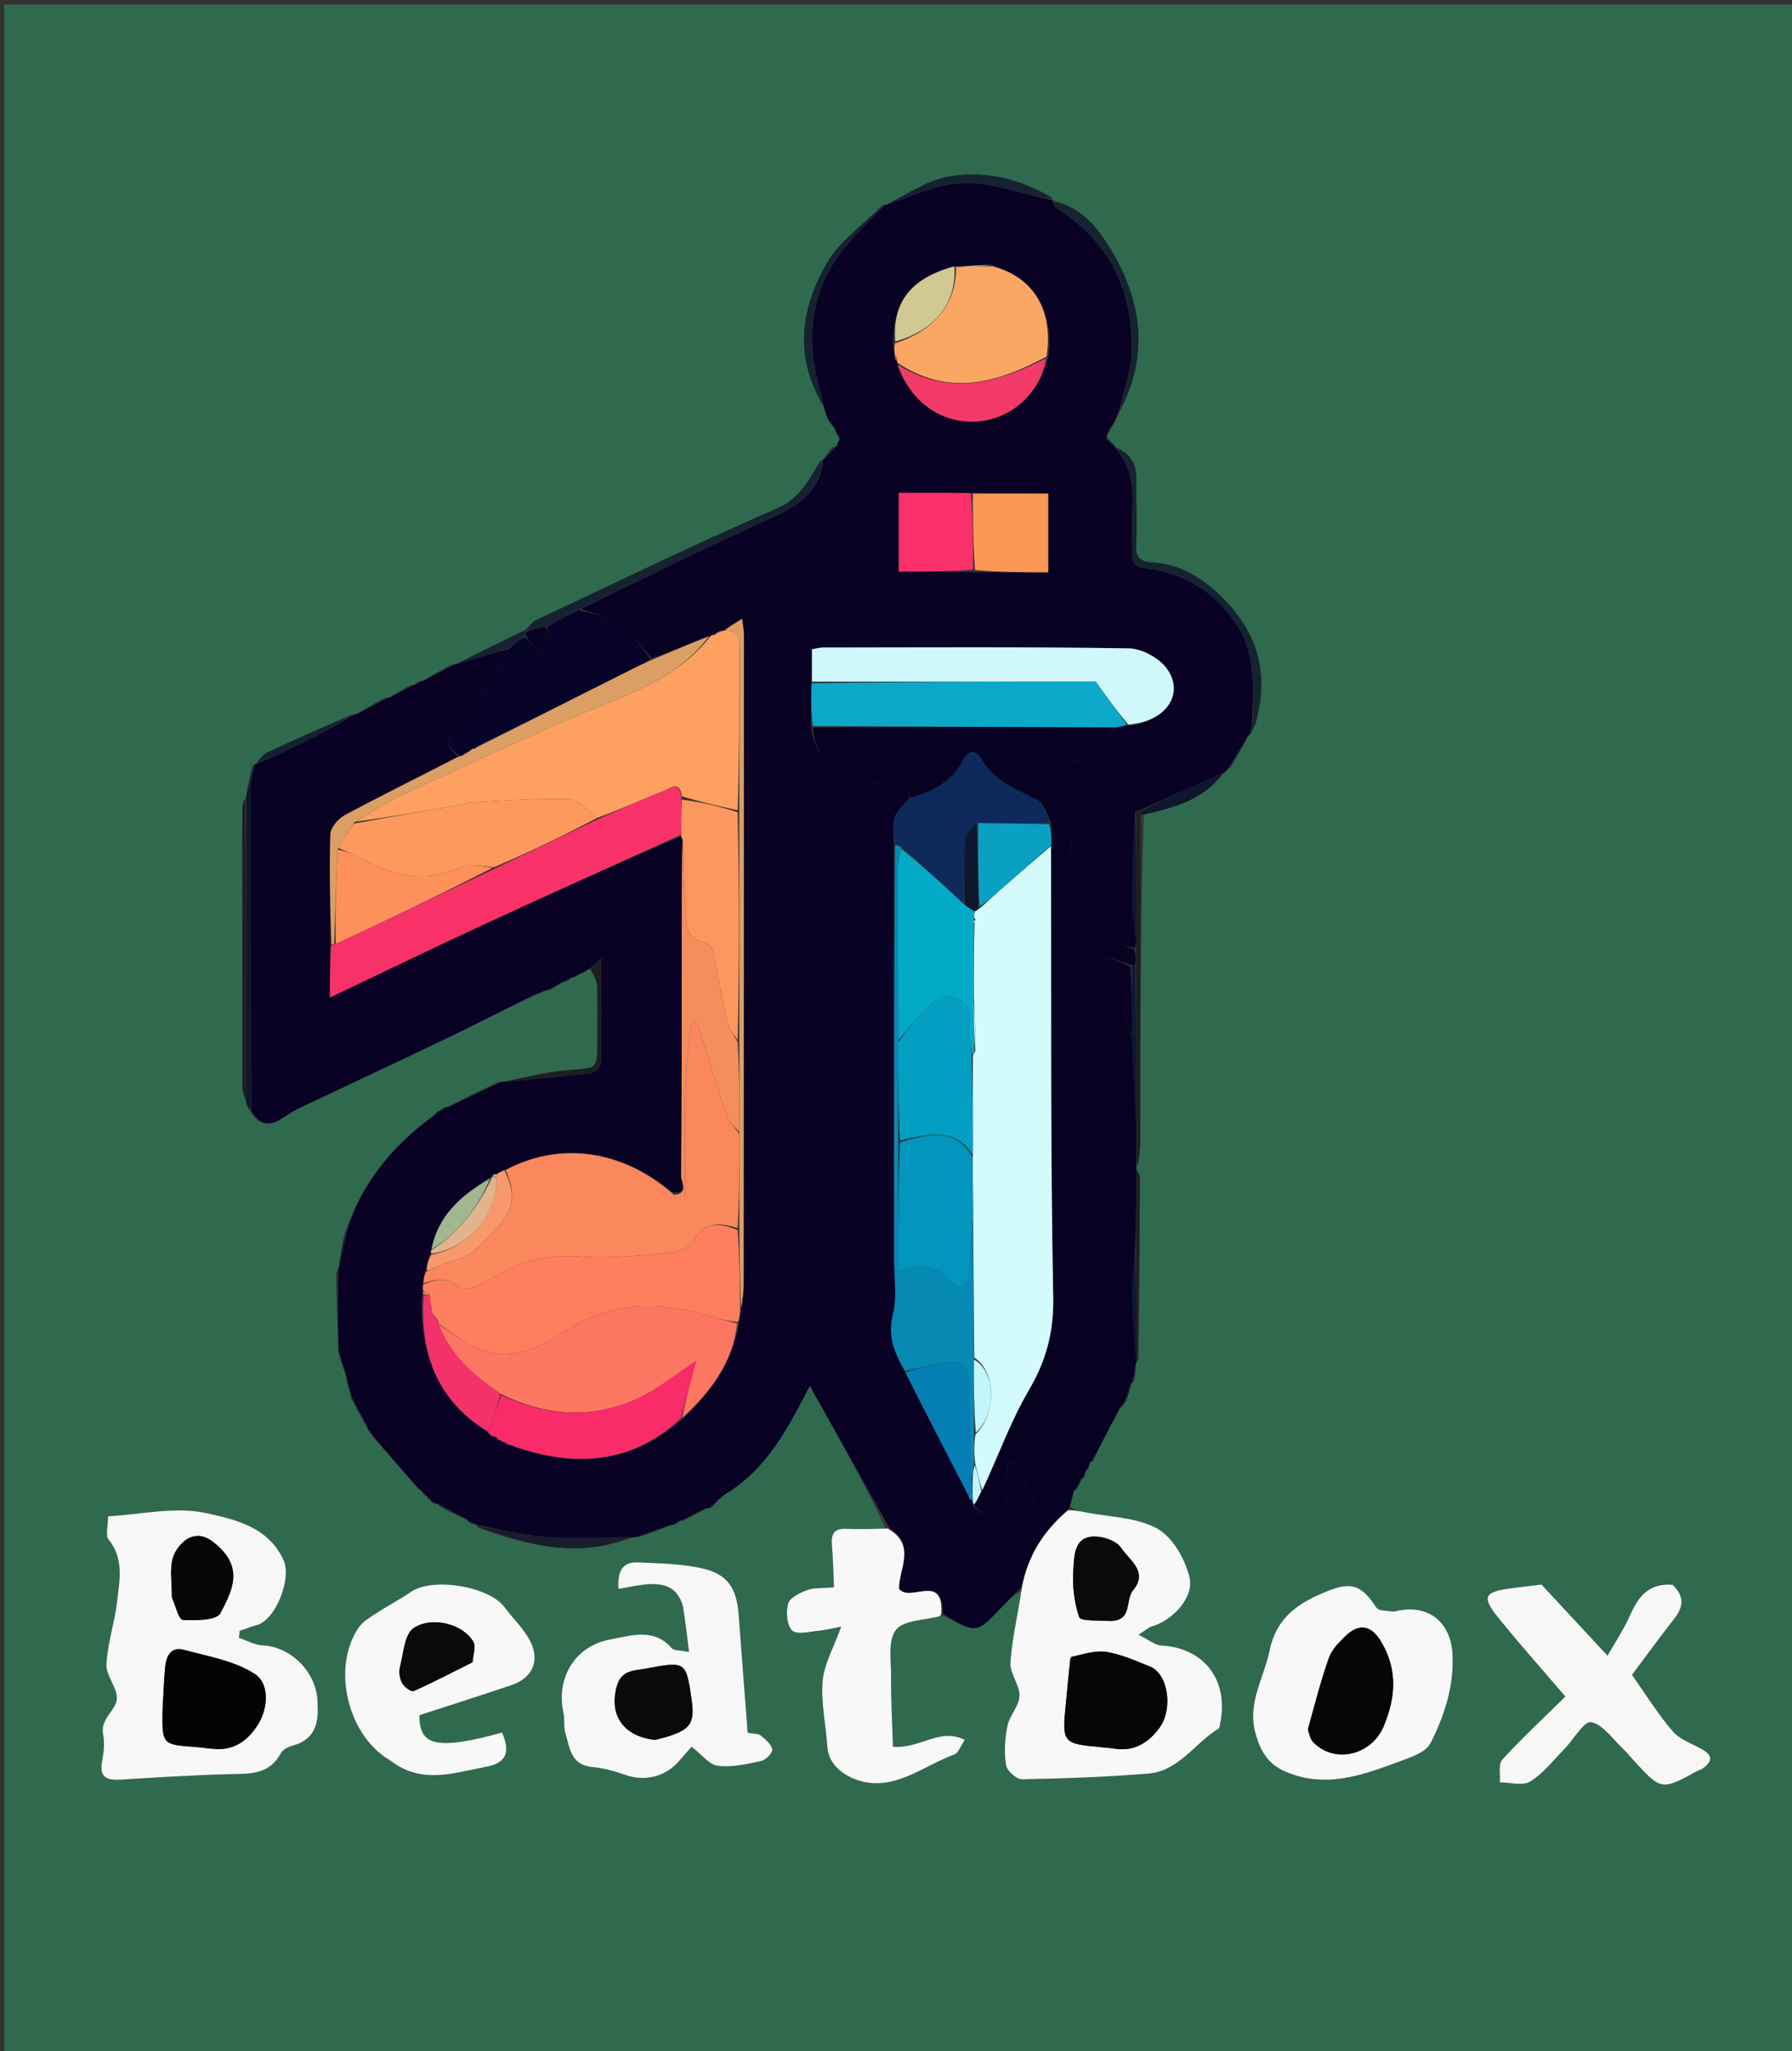 <svg version="1.1" id="Layer_1" xmlns="http://www.w3.org/2000/svg" xmlns:xlink="http://www.w3.org/1999/xlink" x="0px" y="0px"
	 width="100%" viewBox="0 0 429 491" enable-background="new 0 0 429 491" xml:space="preserve">
	 
<rect x="0" y="0" width="429" height="491" fill="#333333" stroke="none"/>
	 
<path fill="rgb(47, 106, 79)" opacity="1" stroke="none" 
	d="
M227,492 
	C151.354,492 76.208,492 1.031,492 
	C1.031,328.398 1.031,164.796 1.031,1.097 
	C143.896,1.097 286.792,1.097 429.844,1.097 
	C429.844,164.667 429.844,328.333 429.844,492 
	C362.463,492 294.982,492 227,492 
M170.998,359.998 
	C170.998,359.998 170.996,360.011 171.44,359.788 
	C171.716,359.585 171.908,359.32 171.996,358.996 
	C171.996,358.996 171.994,359.015 172.44,358.795 
	C172.717,358.593 172.909,358.328 173.623,357.7 
	C183.801,351.669 188.784,341.424 193.867,331.731 
	C200.397,343.361 206.702,354.589 212.088,365.975 
	C208.922,365.979 205.752,366.096 202.592,365.955 
	C199.578,365.821 198.915,367.284 199.162,369.955 
	C199.463,373.225 199.495,376.52 199.65,379.952 
	C196.768,380.213 194.833,380.023 193.198,380.636 
	C191.468,381.284 189.082,382.429 188.682,383.839 
	C188.115,385.839 188.35,389.111 189.649,390.288 
	C190.848,391.375 193.912,390.535 196.133,390.325 
	C198.006,390.148 199.848,389.656 201.385,389.364 
	C199.592,394.362 197.3,398.276 196.947,402.359 
	C196.5,407.526 197.706,412.826 198.057,418.078 
	C198.378,422.882 202.665,425.291 205.621,426.211 
	C214.088,428.848 220.991,422.713 228.47,419.958 
	C229.458,419.595 229.966,417.933 230.97,416.477 
	C224.997,413.446 220.402,418.62 213.765,418.126 
	C213.602,412.602 213.29,406.928 213.317,401.256 
	C213.335,397.451 212.532,392.624 214.49,390.142 
	C216.354,387.778 221.324,387.867 224.927,386.869 
	C225.081,386.826 225.212,386.699 226.143,386.829 
	C233.747,391.064 233.743,391.06 239.826,384.683 
	C241.368,383.067 242.949,381.487 244.65,380.815 
	C243.671,386.518 242.302,392.192 241.889,397.936 
	C241.702,400.539 244.131,403.3 244.053,405.951 
	C243.981,408.37 241.682,410.646 241.172,413.15 
	C240.554,416.186 240.366,419.459 240.835,422.5 
	C241.044,423.855 243.332,425.932 244.645,425.908 
	C254.743,425.725 264.854,425.36 274.92,424.538 
	C282.214,423.943 286.027,417.253 291.71,413.773 
	C292.022,413.583 292.04,412.863 292.136,412.377 
	C294.14,402.295 288.425,394.465 278.02,393.885 
	C276.454,393.798 274.956,392.481 272.558,391.309 
	C274.461,390.105 275.069,389.498 275.789,389.3 
	C280.583,387.986 285.917,382.447 284.768,377.583 
	C283.736,373.21 280.734,367.936 277.036,365.893 
	C272.086,363.16 265.627,363.156 259.815,361.987 
	C258.528,361.729 257.235,361.499 256.205,360.566 
	C256.473,359.386 256.74,358.205 257.009,357.004 
	C257.009,357.004 257.023,356.999 257.592,356.717 
	C258.061,355.823 258.53,354.928 259.016,354.011 
	C259.016,354.011 259.031,353.988 259.512,353.661 
	C259.677,353.117 259.842,352.572 260.012,352.008 
	C260.012,352.008 260.027,351.996 260.509,351.662 
	C260.678,351.113 260.846,350.563 261,350 
	C261,350 261.015,350.011 261.446,349.792 
	C261.716,349.593 261.895,349.331 262.268,348.377 
	C264.178,344.588 266.088,340.8 268.436,336.79 
	C268.71,336.591 268.898,336.329 269,336 
	C269,336 269.006,335.999 269.561,335.588 
	C270.043,334.059 270.525,332.53 271,331 
	C271,331 271.004,331.006 271.547,330.544 
	C271.69,329.37 271.833,328.196 271.998,326.536 
	C271.998,326.536 272.011,326.048 272.598,325.441 
	C272.708,310.843 272.829,296.245 272.889,281.647 
	C272.892,281.083 272.313,280.516 272.007,279.501 
	C272.007,279.501 272.005,279.052 272.591,278.443 
	C272.726,276.632 272.977,274.821 272.98,273.009 
	C273.014,247.024 273.014,221.039 273.82,195.017 
	C281.085,193.35 288.231,191.454 293,185.001 
	C293,185.001 293.007,185.003 293.444,184.788 
	C293.717,184.59 293.903,184.329 294,184 
	C294,184 294.008,184.002 294.617,183.7 
	C296.081,181.134 297.546,178.569 299,176 
	C299,176 299.007,176.009 299.494,175.676 
	C299.663,175.126 299.833,174.575 300.566,173.495 
	C304.128,161.309 301.064,151.023 291.883,142.335 
	C287.665,138.344 283.103,135.482 277.156,134.726 
	C275.234,134.482 271.816,135.008 271.988,130.898 
	C272.215,125.498 271.968,120.08 272.031,114.67 
	C272.075,110.922 270.46,108.377 266.997,107.004 
	C266.997,107.004 267.013,107.005 266.76,106.473 
	C266.18,105.951 265.601,105.429 265.009,104.481 
	C265.009,104.481 264.993,104.055 265.476,103.688 
	C265.663,103.123 265.851,102.557 266.635,101.679 
	C267.09,100.478 267.544,99.276 268.551,97.622 
	C275.062,84.723 273.218,72.039 266.258,60.25 
	C263.126,54.944 259.004,49.447 252,48 
	C252,48 252.026,47.978 251.884,47.263 
	C244.126,42.719 235.589,40.688 226.903,42.309 
	C221.697,43.281 216.942,46.673 211.997,49 
	C211.997,49 211.978,48.977 211.275,49.045 
	C206.721,53.696 201.01,57.68 197.858,63.14 
	C191.641,73.908 190.098,85.554 197.258,97.621 
	C197.526,98.435 197.795,99.248 198.287,100.617 
	C198.86,101.415 199.433,102.213 200.004,102.997 
	C200.004,102.997 199.991,102.99 200.053,103.587 
	C200.37,104.062 200.687,104.537 201.004,104.998 
	C201.004,104.998 200.992,104.991 200.802,105.523 
	C200.526,106.014 200.249,106.505 200.004,107.003 
	C200.004,107.003 199.997,106.972 199.319,107.054 
	C198.535,108.032 197.752,109.01 196.998,110.005 
	C196.998,110.005 196.989,109.972 196.37,110.298 
	C193.637,114.653 191.799,119.175 186.163,121.626 
	C166.614,130.128 147.422,139.451 128.132,148.541 
	C127.231,148.965 126.686,150.146 125.21,150.991 
	C119.798,153.659 114.386,156.326 109.003,159.005 
	C109.003,159.005 109.004,158.973 108.261,158.996 
	C105.832,160.33 103.403,161.664 101.004,163.007 
	C101.004,163.007 101.008,162.976 100.405,163.026 
	C99.928,163.35 99.451,163.674 99.005,164.007 
	C99.005,164.007 99.006,163.975 98.248,164.005 
	C96.489,165.002 94.73,165.999 93.004,167.007 
	C93.004,167.007 93.006,166.973 92.24,166.999 
	C89.819,168.333 87.399,169.668 85.005,171.007 
	C85.005,171.007 85.01,170.98 84.242,171.008 
	C77.529,173.994 70.784,176.913 64.133,180.029 
	C62.889,180.612 62.016,181.988 61.004,183.004 
	C61.004,183.004 60.999,182.973 60.381,183.303 
	C59.919,185.538 59.457,187.774 58.983,190.498 
	C58.983,190.498 58.971,190.985 58.387,191.584 
	C58.26,192.229 58.023,192.874 58.022,193.519 
	C58.003,215.785 57.991,238.051 58.047,260.317 
	C58.051,261.549 58.652,262.779 59.028,264.606 
	C59.35,265.075 59.671,265.543 60.318,266.641 
	C62.383,269.698 64.907,269.371 67.636,267.649 
	C68.892,266.856 70.113,265.976 71.448,265.341 
	C83.075,259.812 94.753,254.389 106.357,248.813 
	C113.624,245.321 120.791,241.62 128.681,237.993 
	C129.461,237.662 130.241,237.331 130.997,236.996 
	C130.997,236.996 130.992,237.02 131.692,236.999 
	C132.802,236.332 133.912,235.666 134.997,234.996 
	C134.997,234.996 134.991,235.019 135.592,234.962 
	C136.069,234.641 136.545,234.32 136.997,233.996 
	C136.997,233.996 136.991,234.019 137.592,233.962 
	C138.069,233.641 138.545,233.32 138.997,232.995 
	C138.997,232.995 138.992,233.02 139.592,232.961 
	C140.068,232.64 140.545,232.319 140.997,231.996 
	C140.997,231.996 140.992,232.019 141.793,232.18 
	C142.196,233.512 142.9,234.833 142.946,236.177 
	C143.096,240.505 143.003,244.841 143.003,249.174 
	C143.004,255.995 142.974,255.612 136.373,256.118 
	C130.867,256.541 125.441,258 120.003,259.005 
	C120.003,259.005 120.009,258.981 119.236,259.008 
	C115.15,261.006 111.064,263.004 107.003,265.004 
	C107.003,265.004 107.009,264.981 106.408,265.038 
	C105.932,265.359 105.456,265.68 105.003,266.004 
	C105.003,266.004 105.007,265.981 104.561,266.203 
	C104.284,266.406 104.09,266.67 103.383,267.295 
	C93.796,274.456 86.489,283.298 82.442,295.447 
	C81.966,297.962 81.489,300.476 80.998,303.46 
	C80.998,303.46 80.997,303.93 80.413,304.544 
	C80.607,310.389 80.802,316.234 80.997,322.542 
	C80.997,322.542 81.01,323.005 80.999,323.793 
	C81.664,325.87 82.329,327.948 83.006,329.997 
	C83.006,329.997 82.976,329.993 82.994,330.727 
	C83.328,331.824 83.663,332.922 84.004,333.997 
	C84.004,333.997 83.981,333.996 84.064,334.706 
	C85.376,337.143 86.688,339.579 88.003,341.998 
	C88.003,341.998 87.986,341.995 88.214,342.449 
	C88.478,342.657 88.742,342.865 89.075,343.757 
	C92.695,347.838 96.316,351.919 100.187,356.441 
	C100.459,356.634 100.731,356.827 101.005,356.995 
	C101.005,356.995 100.979,356.997 101.204,357.442 
	C101.409,357.72 101.676,357.911 102.004,357.996 
	C102.004,357.996 101.984,357.996 102.209,358.437 
	C102.413,358.713 102.677,358.904 103.002,358.998 
	C103.002,358.998 102.991,358.997 103.211,359.434 
	C103.413,359.709 103.679,359.889 104.457,359.995 
	C104.457,359.995 104.906,360.002 105.265,360.602 
	C107.512,361.741 109.759,362.88 112.003,363.995 
	C112.003,363.995 111.979,364.001 112.323,364.492 
	C112.884,364.668 113.445,364.844 114.003,364.995 
	C114.003,364.995 113.979,365.004 114.34,365.642 
	C126.358,370.002 138.462,373.04 151.537,368.007 
	C151.537,368.007 151.988,367.999 152.792,368.008 
	C155.536,367.007 158.28,366.006 160.997,364.994 
	C160.997,364.994 160.995,365.024 161.596,364.971 
	C162.072,364.648 162.548,364.326 162.996,363.995 
	C162.996,363.995 162.995,364.023 163.721,363.996 
	C165.504,362.996 167.288,361.997 169.534,360.991 
	C169.534,360.991 169.996,360.972 170.442,360.774 
	C170.718,360.578 170.908,360.319 170.998,359.998 
M76.016,407.55 
	C76.236,400.673 69.822,394.149 62.911,393.857 
	C60.985,393.776 59.102,392.683 57.2,392.054 
	C57.261,391.496 57.322,390.938 57.382,390.38 
	C58.688,389.933 59.969,389.385 61.304,389.056 
	C66.061,387.885 69.882,377.793 67.884,373.438 
	C64.18,365.366 56.089,363.693 49.356,362.191 
	C41.969,360.544 33.769,362.54 25.87,362.951 
	C25.87,365.291 25.182,367.497 25.988,368.49 
	C29.741,373.114 28.607,378.289 28.037,383.299 
	C27.46,388.371 25.727,393.345 25.482,398.409 
	C25.349,401.177 28.26,404.161 27.95,406.833 
	C27.633,409.564 23.94,411.431 24.688,415.179 
	C25.095,417.216 24.844,419.481 24.449,421.56 
	C23.715,425.414 25.519,426.203 28.86,425.994 
	C37.448,425.458 46.042,424.922 54.642,424.69 
	C59.528,424.558 64.368,425.009 67.198,419.718 
	C67.674,418.829 68.982,418.133 70.04,417.851 
	C75.008,416.529 76.347,413.035 76.016,407.55 
M163.691,385.034 
	C164.089,388.305 164.487,391.575 164.958,395.444 
	C162.666,394.973 161.33,395.112 160.823,394.529 
	C156.499,389.56 151.073,391.527 146.13,392.423 
	C137.665,393.956 133.052,401.637 134.886,409.969 
	C135.236,411.558 134.891,413.32 135.347,414.86 
	C136.39,418.381 136.645,422.531 141.848,422.982 
	C144.579,423.219 147.307,424.035 149.921,424.927 
	C154.425,426.462 159.326,425.281 162.494,421.614 
	C163.647,420.279 164.826,418.967 165.571,418.122 
	C167.964,419.956 169.77,422.427 171.852,422.687 
	C175.212,423.107 178.797,422.272 182.193,421.534 
	C183.303,421.293 185,419.56 184.869,418.766 
	C184.663,417.519 183.237,416.371 182.122,415.422 
	C181.59,414.968 180.587,415.067 178.983,414.759 
	C178.27,405.378 177.561,395.991 176.841,386.605 
	C176.333,379.976 174.147,376.729 167.806,375.353 
	C162.92,374.293 157.794,374.222 152.761,373.986 
	C148.797,373.799 147.815,376.356 148.061,380.346 
	C150.53,379.936 152.763,379.383 155.023,379.232 
	C158.903,378.974 162.285,379.812 163.691,385.034 
M333.281,385.91 
	C331.978,385.557 330.026,385.627 329.478,384.783 
	C326.112,379.61 323.64,378.52 317.986,380.789 
	C311.244,383.494 305.64,386.797 303.909,395.175 
	C302.563,401.689 298.592,407.616 300.526,414.775 
	C301.651,418.942 303.444,422.232 307.687,424.062 
	C317.117,428.131 325.883,425.046 334.599,421.805 
	C337.46,420.741 341.321,419.524 342.472,417.241 
	C345.811,410.621 348.168,403.551 347.71,395.761 
	C347.262,388.114 341.621,383.643 333.281,385.91 
M400.041,379.206 
	C394.522,378.871 392.12,382.392 390.148,386.825 
	C388.718,390.04 386.719,393.001 384.833,396.323 
	C379.161,390.211 374.122,384.781 369.038,379.302 
	C366.698,379.586 364.222,379.863 361.752,380.191 
	C355.222,381.059 354.631,382.229 358.8,387.374 
	C364.075,393.885 369.657,400.148 374.754,406.106 
	C369.484,411.287 364.349,416.049 359.638,421.198 
	C358.645,422.284 359.204,424.79 359.048,426.642 
	C361.51,426.647 364.526,427.553 366.311,426.456 
	C369.414,424.548 371.792,421.437 374.408,418.766 
	C376.654,416.473 379.247,411.899 380.904,412.231 
	C383.804,412.813 386.123,416.364 388.645,418.714 
	C389.492,419.503 390.214,420.427 390.998,421.285 
	C397.714,428.631 397.714,428.629 406.446,423.862 
	C406.734,423.704 407.104,423.682 407.369,423.499 
	C409.568,421.98 410.512,420.44 407.493,418.74 
	C405.076,417.379 402.148,416.411 400.437,414.418 
	C396.889,410.287 393.998,405.591 390.69,400.919 
	C393.859,396.693 397.267,391.993 400.848,387.429 
	C403.029,384.648 403.293,382.094 400.041,379.206 
M93.83,421.658 
	C100.992,427.273 108.809,424.298 116.273,422.944 
	C121.344,422.023 122.188,419.33 120.2,414.723 
	C104.453,419.032 100.31,417.903 100.429,410.562 
	C107.987,408.103 115.192,405.815 122.357,403.409 
	C127.617,401.643 129.465,397.317 126.719,392.437 
	C125.133,389.619 122.71,387.28 120.738,384.669 
	C116.939,379.64 103.48,377.507 98.378,381.041 
	C95.693,382.901 92.766,384.407 90.029,386.197 
	C88.538,387.172 86.845,388.152 85.876,389.563 
	C79.301,399.133 83.166,415.547 93.83,421.658 
z"/>
<path fill="#090225" opacity="1" stroke="none" 
	d="
M257.008,357.024 
	C256.74,358.205 256.473,359.386 255.847,361.145 
	C249.754,366.525 245.976,372.509 244.511,379.891 
	C242.949,381.487 241.368,383.067 239.826,384.683 
	C233.743,391.06 233.747,391.064 225.74,386.331 
	C225.906,376.345 217.821,383.716 215.228,380.302 
	C215.129,375.564 219.471,369.915 213.006,365.817 
	C206.702,354.589 200.397,343.361 193.867,331.731 
	C188.784,341.424 183.801,351.669 173.095,357.959 
	C172.282,358.416 172.092,358.682 171.994,359.015 
	C171.994,359.015 171.996,358.996 171.78,359.102 
	C171.282,359.41 171.092,359.678 170.996,360.011 
	C170.996,360.011 170.998,359.998 170.783,360.099 
	C170.29,360.393 170.099,360.651 169.996,360.972 
	C169.996,360.972 169.534,360.991 168.94,361.025 
	C166.563,362.047 164.779,363.035 162.995,364.023 
	C162.995,364.023 162.996,363.995 162.706,364.014 
	C161.941,364.363 161.468,364.693 160.995,365.024 
	C160.995,365.024 160.997,364.994 160.613,364.994 
	C157.482,365.995 154.735,366.997 151.988,367.999 
	C151.988,367.999 151.537,368.007 150.848,367.998 
	C143.602,367.995 137.015,368.39 130.496,367.889 
	C124.949,367.463 119.482,366.005 113.979,365.004 
	C113.979,365.004 114.003,364.995 113.839,364.753 
	C113.111,364.342 112.545,364.171 111.979,364.001 
	C111.979,364.001 112.003,363.995 111.856,363.693 
	C109.441,362.262 107.173,361.132 104.906,360.002 
	C104.906,360.002 104.457,359.995 104.122,359.767 
	C103.583,359.268 103.318,359.087 102.991,358.997 
	C102.991,358.997 103.002,358.998 102.896,358.778 
	C102.586,358.278 102.317,358.091 101.984,357.996 
	C101.984,357.996 102.004,357.996 101.897,357.779 
	C101.52,357.373 101.25,357.185 100.979,356.997 
	C100.979,356.997 101.005,356.995 100.893,356.777 
	C100.5,356.372 100.218,356.186 99.937,355.999 
	C96.316,351.919 92.695,347.838 88.937,343.178 
	C88.528,342.398 88.257,342.197 87.986,341.995 
	C87.986,341.995 88.003,341.998 88.002,341.633 
	C86.661,338.845 85.321,336.42 83.981,333.996 
	C83.981,333.996 84.004,333.997 84.008,333.639 
	C83.666,332.185 83.321,331.089 82.976,329.993 
	C82.976,329.993 83.006,329.997 83.005,329.62 
	C82.339,327.164 81.675,325.085 81.01,323.005 
	C81.01,323.005 80.997,322.542 81.004,321.834 
	C81.006,315.394 81.001,309.662 80.997,303.93 
	C80.997,303.93 80.998,303.46 81.28,302.979 
	C82.04,299.983 82.518,297.467 82.996,294.951 
	C86.489,283.298 93.796,274.456 103.909,267.039 
	C104.625,266.516 104.816,266.249 105.007,265.981 
	C105.007,265.981 105.003,266.004 105.295,265.986 
	C106.061,265.64 106.535,265.31 107.009,264.981 
	C107.009,264.981 107.003,265.004 107.355,264.968 
	C111.807,262.948 115.908,260.964 120.009,258.981 
	C120.009,258.981 120.003,259.005 120.423,259.008 
	C127.717,258.334 134.6,257.735 141.452,256.885 
	C142.369,256.771 143.835,255.403 143.853,254.589 
	C144.034,246.563 143.962,238.531 143.962,229.357 
	C142.31,230.838 141.651,231.428 140.992,232.019 
	C140.992,232.019 140.997,231.996 140.706,232.016 
	C139.94,232.365 139.466,232.692 138.992,233.02 
	C138.992,233.02 138.997,232.995 138.706,233.016 
	C137.94,233.364 137.466,233.691 136.991,234.019 
	C136.991,234.019 136.997,233.996 136.706,234.015 
	C135.94,234.363 135.466,234.691 134.991,235.019 
	C134.991,235.019 134.997,234.996 134.657,234.998 
	C133.209,235.674 132.101,236.347 130.992,237.02 
	C130.992,237.02 130.997,236.996 130.669,236.995 
	C129.561,237.334 128.782,237.673 128.003,238.012 
	C120.791,241.62 113.624,245.321 106.357,248.813 
	C94.753,254.389 83.075,259.812 71.448,265.341 
	C70.113,265.976 68.892,266.856 67.636,267.649 
	C64.907,269.371 62.383,269.698 60.158,265.857 
	C59.995,239.379 59.991,213.687 59.999,187.625 
	C60.341,185.827 60.67,184.4 60.999,182.973 
	C60.999,182.973 61.004,183.004 61.352,182.971 
	C66.348,180.708 71.034,178.556 75.629,176.224 
	C78.821,174.604 81.887,172.737 85.01,170.98 
	C85.01,170.98 85.005,171.007 85.365,171.003 
	C88.152,169.656 90.579,168.315 93.006,166.973 
	C93.006,166.973 93.004,167.007 93.353,167.005 
	C95.47,165.993 97.238,164.984 99.006,163.975 
	C99.006,163.975 99.005,164.007 99.295,163.989 
	C100.06,163.639 100.534,163.307 101.008,162.976 
	C101.008,162.976 101.004,163.007 101.363,163.005 
	C104.15,161.66 106.577,160.317 109.004,158.973 
	C109.004,158.973 109.003,159.005 109.371,159.005 
	C113.826,157.652 117.914,156.299 121.949,155.294 
	C120.582,157.652 119.252,159.652 117.955,161.674 
	C115.219,165.939 113.163,170.921 109.584,174.284 
	C106.149,177.513 107.032,178.857 109.736,181.123 
	C100.451,185.924 91.373,190.38 82.469,195.159 
	C80.914,195.993 79.13,198.152 79.081,199.748 
	C78.814,208.522 79.055,217.312 79.046,226.546 
	C78.972,230.709 78.972,234.423 78.972,238.775 
	C91.823,232.667 103.76,226.871 115.801,221.302 
	C131.479,214.051 147.24,206.981 163.066,200.159 
	C163.256,200.694 163.345,200.903 163.324,201.559 
	C163.211,209.838 163.21,217.669 163.206,225.5 
	C163.197,244.162 163.24,262.824 163.057,281.484 
	C163.044,282.774 165.066,285.899 160.936,285.378 
	C148.755,275.082 133.864,273.205 120.744,280.097 
	C119.935,280.428 119.428,280.748 118.682,281.064 
	C118.087,281.118 117.858,281.32 117.751,281.677 
	C117.744,281.687 117.718,281.688 117.376,281.747 
	C110.541,286.037 104.832,290.889 103.201,299.324 
	C103.1,299.757 103.113,299.94 102.881,300.379 
	C102.419,301.772 102.2,302.908 101.786,304.248 
	C101.509,305.372 101.429,306.293 101.246,307.51 
	C101.201,308.217 101.258,308.626 101.244,309.211 
	C101.172,309.386 101.221,309.765 100.99,310.016 
	C100.434,324.028 104.76,335.497 116.968,343.052 
	C116.991,343.014 116.913,343.058 117.07,343.323 
	C117.792,343.8 118.357,344.012 118.926,344.159 
	C118.931,344.094 118.803,344.116 118.908,344.359 
	C119.338,344.706 119.663,344.81 120.103,345.038 
	C120.219,345.162 120.557,345.135 120.783,345.393 
	C121.658,345.83 122.306,346.01 123.211,346.447 
	C137.826,351.392 151.202,350.363 163.283,339.821 
	C170.007,333.298 175.407,326.292 176.947,316.641 
	C177.113,315.394 177.151,314.475 177.437,313.168 
	C177.803,310.955 178.025,309.129 178.027,307.304 
	C178.067,255.478 178.087,203.653 178.09,151.827 
	C178.09,150.777 177.852,149.727 177.658,148.117 
	C175.736,149.29 174.359,150.131 172.991,150.986 
	C173,151 172.978,150.973 172.668,150.977 
	C171.861,151.304 171.363,151.628 170.646,151.978 
	C170.426,152.005 170.077,152.276 169.716,152.282 
	C164.905,154.179 160.455,156.07 155.998,157.597 
	C153.371,154.499 151.083,151.28 148.025,149.183 
	C145.473,147.432 142.019,146.995 139.178,145.707 
	C154.346,138.314 169.189,130.942 184.305,124.18 
	C190.921,121.22 196.391,117.966 196.989,109.972 
	C196.989,109.972 196.998,110.005 197.328,109.973 
	C198.438,108.952 199.217,107.962 199.997,106.972 
	C199.997,106.972 200.004,107.003 200.285,106.976 
	C200.708,106.297 200.85,105.644 200.992,104.991 
	C200.992,104.991 201.004,104.998 200.986,104.704 
	C200.642,103.936 200.317,103.463 199.991,102.99 
	C199.991,102.99 200.004,102.997 200,102.655 
	C199.352,101.563 198.707,100.812 198.063,100.062 
	C197.795,99.248 197.526,98.435 197.123,96.922 
	C196.861,95.574 196.794,94.906 196.598,94.278 
	C192.588,81.442 193.884,69.448 202.576,58.818 
	C205.439,55.316 208.829,52.245 211.978,48.977 
	C211.978,48.977 211.997,49 212.373,49.004 
	C220.009,46.249 227.2,42.776 235.243,44.074 
	C240.9,44.988 246.436,46.65 252.026,47.978 
	C252.026,47.978 252,48 252.041,48.332 
	C252.357,49.064 252.541,49.608 252.919,49.845 
	C265.741,57.91 271.407,69.794 270.847,84.611 
	C270.676,89.128 268.99,93.589 267.998,98.075 
	C267.544,99.276 267.09,100.478 266.081,102.005 
	C265.349,102.907 265.171,103.481 264.993,104.055 
	C264.993,104.055 265.009,104.481 264.723,104.746 
	C265.296,105.676 266.154,106.341 267.013,107.005 
	C267.013,107.005 266.997,107.004 267.036,107.355 
	C270.928,111.768 271.344,116.74 271.042,121.994 
	C270.842,125.466 271.105,128.962 270.98,132.441 
	C270.89,134.948 271.823,135.767 274.384,136.076 
	C283.174,137.135 290.178,141.288 295.418,148.61 
	C300.786,156.11 300.068,164.566 299.719,173.203 
	C299.311,174.28 299.159,175.144 299.007,176.009 
	C299.007,176.009 299,176 298.697,176.147 
	C296.932,178.864 295.47,181.433 294.008,184.002 
	C294.008,184.002 294,184 293.78,184.107 
	C293.283,184.413 293.099,184.675 293.007,185.003 
	C293.007,185.003 293,185.001 292.645,185.033 
	C285.852,188.037 279.414,191.007 272.738,193.981 
	C272.501,193.983 272.027,194.005 271.726,194.295 
	C271.283,201.679 271.038,208.772 271.052,215.864 
	C271.058,218.58 271.655,221.295 271.982,224.385 
	C271.966,225.507 271.95,226.256 271.553,227.002 
	C269.693,226.417 267.92,226.169 266.791,225.184 
	C263.704,222.491 261.216,219.005 257.876,216.741 
	C254.428,214.405 254.853,211.66 255.329,208.503 
	C255.913,204.627 256.726,200.757 256.923,196.859 
	C257.128,192.777 256.845,188.902 261.9,187.2 
	C262.891,186.867 263.105,184.223 263.678,182.645 
	C262.115,182.432 260.556,182.163 258.986,182.042 
	C258.55,182.009 258.01,182.677 257.641,182.576 
	C256.431,182.246 255.279,181.709 254.104,181.252 
	C254.926,180.2 255.585,178.486 256.605,178.234 
	C258.647,177.73 261.053,178.508 262.993,177.841 
	C264.575,177.296 265.698,175.418 267.321,174.086 
	C268.388,173.901 269.158,173.764 270.312,173.673 
	C279.258,172.76 283.758,165.921 279.232,159.913 
	C277.354,157.42 273.304,155.245 270.206,155.196 
	C245.817,154.813 221.418,154.974 197.023,154.996 
	C196.096,154.997 195.169,155.295 194.377,155.431 
	C194.377,158.209 194.377,160.684 194.282,163.583 
	C194.171,167.236 194.156,170.467 194.107,174.088 
	C194.972,179.282 197.477,183.054 202.061,184.778 
	C206.957,186.619 212.088,187.83 217.083,189.419 
	C217.515,189.557 217.7,190.471 217.651,191.178 
	C216.204,192.795 214.607,194.115 214.14,195.757 
	C213.589,197.696 214.015,199.913 213.989,202.477 
	C213.994,235.862 214.03,268.779 214.055,301.696 
	C214.058,306.017 214.806,310.544 213.773,314.61 
	C212.426,319.914 214.19,323.954 216.719,328.5 
	C221.838,338.618 226.881,348.373 231.965,358.357 
	C232.109,358.926 232.337,359.113 232.788,359.382 
	C232.916,359.787 232.946,359.955 232.992,360.494 
	C234.785,362.155 236.561,363.447 238.336,364.739 
	C239.224,363.019 240.633,361.371 240.883,359.563 
	C241.307,356.497 241,353.33 241,350.206 
	C241.793,350.056 242.587,349.906 243.38,349.756 
	C244.591,352.604 245.762,355.471 247.038,358.291 
	C247.46,359.225 248.127,360.73 248.729,360.753 
	C249.774,360.793 250.851,359.873 251.923,359.372 
	C253.614,358.582 255.313,357.806 257.008,357.024 
M228.923,63.843 
	C228.923,63.843 228.864,63.771 228.104,63.754 
	C218.018,66.62 213.585,72.311 213.833,82.728 
	C213.989,83.582 214.144,84.435 214.207,85.713 
	C214.257,86.034 214.435,86.252 214.738,86.668 
	C214.738,86.668 214.938,86.894 214.878,87.659 
	C218.078,96.414 225.549,101.527 234.174,100.866 
	C242.253,100.246 249.249,93.848 251.068,84.86 
	C252.205,73.948 247.223,66.182 236.815,63.281 
	C234.155,63.479 231.495,63.676 228.923,63.843 
M231.992,117.967 
	C226.399,117.967 220.806,117.967 215.16,117.967 
	C215.16,124.724 215.16,130.744 215.16,136.823 
	C221.368,136.823 227.158,136.823 233.876,136.997 
	C239.605,136.997 245.334,136.997 250.94,136.997 
	C250.94,130.329 250.94,124.411 250.94,118.147 
	C244.735,118.147 238.813,118.147 231.992,117.967 
z"/>
<path fill="#070122" opacity="1" stroke="none" 
	d="
M267.024,174.132 
	C265.698,175.418 264.575,177.296 262.993,177.841 
	C261.053,178.508 258.647,177.73 256.605,178.234 
	C255.585,178.486 254.926,180.2 254.104,181.252 
	C255.279,181.709 256.431,182.246 257.641,182.576 
	C258.01,182.677 258.55,182.009 258.986,182.042 
	C260.556,182.163 262.115,182.432 263.678,182.645 
	C263.105,184.223 262.891,186.867 261.9,187.2 
	C256.845,188.902 257.128,192.777 256.923,196.859 
	C256.726,200.757 255.913,204.627 255.329,208.503 
	C254.853,211.66 254.428,214.405 257.876,216.741 
	C261.216,219.005 263.704,222.491 266.791,225.184 
	C267.92,226.169 269.693,226.417 271.571,227.398 
	C271.972,228.853 271.975,229.91 271.731,230.976 
	C271.486,230.985 270.994,230.999 270.617,230.993 
	C267.407,229.847 264.573,228.706 261.435,227.442 
	C260.799,231.678 259.662,235.669 265.944,236.608 
	C268.742,237.026 269.581,239.136 269.177,242.195 
	C268.937,244.018 270.334,246.058 270.998,248.469 
	C271.328,255.629 271.654,262.32 271.981,269.466 
	C271.99,272.964 271.997,276.008 272.005,279.052 
	C272.005,279.052 272.007,279.501 271.999,280.199 
	C271.989,286.925 271.988,292.952 271.7,299.284 
	C271.277,303.7 270.957,307.816 271.055,311.922 
	C271.16,316.293 271.662,320.655 271.992,325.278 
	C272,325.706 272.005,325.877 272.011,326.048 
	C272.011,326.048 271.998,326.536 271.722,327.013 
	C271.299,328.662 271.151,329.834 271.004,331.006 
	C271.004,331.006 271,331 270.685,331.168 
	C269.916,332.891 269.461,334.445 269.006,335.999 
	C269.006,335.999 269,336 268.779,336.109 
	C268.284,336.421 268.098,336.686 267.999,337.011 
	C266.088,340.8 264.178,344.588 261.912,348.803 
	C261.29,349.43 261.109,349.69 261.015,350.011 
	C261.015,350.011 261,350 260.762,350.171 
	C260.358,350.893 260.193,351.444 260.027,351.996 
	C260.027,351.996 260.012,352.008 259.764,352.178 
	C259.355,352.894 259.193,353.441 259.031,353.988 
	C259.031,353.988 259.016,354.011 258.665,354.067 
	C257.883,355.082 257.453,356.04 257.023,356.999 
	C257.023,356.999 257.009,357.004 257.008,357.014 
	C255.313,357.806 253.614,358.582 251.923,359.372 
	C250.851,359.873 249.774,360.793 248.729,360.753 
	C248.127,360.73 247.46,359.225 247.038,358.291 
	C245.762,355.471 244.591,352.604 243.38,349.756 
	C242.587,349.906 241.793,350.056 241,350.206 
	C241,353.33 241.307,356.497 240.883,359.563 
	C240.633,361.371 239.224,363.019 238.336,364.739 
	C236.561,363.447 234.785,362.155 233.302,360.385 
	C234.033,358.927 234.472,357.948 235.156,356.719 
	C238.982,348.525 241.942,340.217 246.323,332.742 
	C250.482,325.645 252.298,318.834 252.138,310.418 
	C251.45,274.455 251.699,238.474 251.686,202.163 
	C251.703,200.355 251.641,198.882 251.651,197.016 
	C250.59,194.838 249.869,192.25 248.247,191.419 
	C243.26,188.862 237.986,187.028 234.964,181.688 
	C233.747,179.537 231.839,179.357 230.493,182.04 
	C227.905,187.199 223.204,189.474 218,191.024 
	C217.7,190.471 217.515,189.557 217.083,189.419 
	C212.088,187.83 206.957,186.619 202.061,184.778 
	C197.477,183.054 194.972,179.282 194.559,174.166 
	C219.039,173.947 243.032,174.039 267.024,174.132 
z"/>
<path fill="#F7F7F7" opacity="1" stroke="none" 
	d="
M76.016,407.986 
	C76.347,413.035 75.008,416.529 70.04,417.851 
	C68.982,418.133 67.674,418.829 67.198,419.718 
	C64.368,425.009 59.528,424.558 54.642,424.69 
	C46.042,424.922 37.448,425.458 28.86,425.994 
	C25.519,426.203 23.715,425.414 24.449,421.56 
	C24.844,419.481 25.095,417.216 24.688,415.179 
	C23.94,411.431 27.633,409.564 27.95,406.833 
	C28.26,404.161 25.349,401.177 25.482,398.409 
	C25.727,393.345 27.46,388.371 28.037,383.299 
	C28.607,378.289 29.741,373.114 25.988,368.49 
	C25.182,367.497 25.87,365.291 25.87,362.951 
	C33.769,362.54 41.969,360.544 49.356,362.191 
	C56.089,363.693 64.18,365.366 67.884,373.438 
	C69.882,377.793 66.061,387.885 61.304,389.056 
	C59.969,389.385 58.688,389.933 57.382,390.38 
	C57.322,390.938 57.261,391.496 57.2,392.054 
	C59.102,392.683 60.985,393.776 62.911,393.857 
	C69.822,394.149 76.236,400.673 76.016,407.986 
M38.906,409.557 
	C38.813,417.594 38.814,417.585 46.72,418.169 
	C48.373,418.291 50.016,418.559 51.669,418.66 
	C56.389,418.95 59.608,416.3 61.837,412.663 
	C64.296,408.648 64.409,402.958 61.08,400.757 
	C56.245,397.56 49.906,396.523 44.106,394.942 
	C40.805,394.043 39.756,396.537 39.518,399.287 
	C39.249,402.396 39.128,405.516 38.906,409.557 
M41.15,382.528 
	C42.018,384.364 42.797,387.7 43.771,387.757 
	C46.852,387.94 51.883,387.866 52.772,386.143 
	C55.229,381.381 58.315,376.001 52.615,370.473 
	C50.171,368.103 47.974,366.985 45.409,368.094 
	C43.608,368.873 41.827,371.167 41.321,373.117 
	C40.627,375.795 41.148,378.789 41.15,382.528 
z"/>
<path fill="#F8F8F8" opacity="1" stroke="none" 
	d="
M244.581,380.353 
	C245.976,372.509 249.754,366.525 255.718,361.49 
	C257.235,361.499 258.528,361.729 259.815,361.987 
	C265.627,363.156 272.086,363.16 277.036,365.893 
	C280.734,367.936 283.736,373.21 284.768,377.583 
	C285.917,382.447 280.583,387.986 275.789,389.3 
	C275.069,389.498 274.461,390.105 272.558,391.309 
	C274.956,392.481 276.454,393.798 278.02,393.885 
	C288.425,394.465 294.14,402.295 292.136,412.377 
	C292.04,412.863 292.022,413.583 291.71,413.773 
	C286.027,417.253 282.214,423.943 274.92,424.538 
	C264.854,425.36 254.743,425.725 244.645,425.908 
	C243.332,425.932 241.044,423.855 240.835,422.5 
	C240.366,419.459 240.554,416.186 241.172,413.15 
	C241.682,410.646 243.981,408.37 244.053,405.951 
	C244.131,403.3 241.702,400.539 241.889,397.936 
	C242.302,392.192 243.671,386.518 244.581,380.353 
M256.174,396.982 
	C255.853,400.434 255.549,403.887 255.207,407.338 
	C254.213,417.382 254.208,417.38 264.205,418.274 
	C265.199,418.363 266.191,418.482 267.181,418.616 
	C271.666,419.221 274.962,417.053 277.466,413.742 
	C280.93,409.16 279.65,400.681 275.367,398.958 
	C271.982,397.596 268.566,396.046 265.017,395.445 
	C262.348,394.993 259.447,395.913 256.174,396.982 
M266.036,387.913 
	C271.189,388.016 269.306,382.998 271.225,380.704 
	C275.004,376.188 270.316,373.435 268.35,370.467 
	C267.358,368.971 264.722,367.99 262.744,367.831 
	C257.072,367.374 257.204,372.222 256.961,375.677 
	C256.695,379.47 257.141,383.517 258.359,387.083 
	C258.707,388.102 262.816,387.836 266.036,387.913 
z"/>
<path fill="#F7F7F7" opacity="1" stroke="none" 
	d="
M163.534,384.661 
	C162.285,379.812 158.903,378.974 155.023,379.232 
	C152.763,379.383 150.53,379.936 148.061,380.346 
	C147.815,376.356 148.797,373.799 152.761,373.986 
	C157.794,374.222 162.92,374.293 167.806,375.353 
	C174.147,376.729 176.333,379.976 176.841,386.605 
	C177.561,395.991 178.27,405.378 178.983,414.759 
	C180.587,415.067 181.59,414.968 182.122,415.422 
	C183.237,416.371 184.663,417.519 184.869,418.766 
	C185,419.56 183.303,421.293 182.193,421.534 
	C178.797,422.272 175.212,423.107 171.852,422.687 
	C169.77,422.427 167.964,419.956 165.571,418.122 
	C164.826,418.967 163.647,420.279 162.494,421.614 
	C159.326,425.281 154.425,426.462 149.921,424.927 
	C147.307,424.035 144.579,423.219 141.848,422.982 
	C136.645,422.531 136.39,418.381 135.347,414.86 
	C134.891,413.32 135.236,411.558 134.886,409.969 
	C133.052,401.637 137.665,393.956 146.13,392.423 
	C151.073,391.527 156.499,389.56 160.823,394.529 
	C161.33,395.112 162.666,394.973 164.958,395.444 
	C164.487,391.575 164.089,388.305 163.534,384.661 
M157.127,416.416 
	C165.128,414.445 166.447,412.965 165.575,406.935 
	C164.234,397.656 164.225,397.607 154.579,399.421 
	C151.793,399.945 148.717,399.681 147.633,403.742 
	C145.838,410.468 149.069,415.601 157.127,416.416 
z"/>
<path fill="#F8F8F8" opacity="1" stroke="none" 
	d="
M333.692,385.79 
	C341.621,383.643 347.262,388.114 347.71,395.761 
	C348.168,403.551 345.811,410.621 342.472,417.241 
	C341.321,419.524 337.46,420.741 334.599,421.805 
	C325.883,425.046 317.117,428.131 307.687,424.062 
	C303.444,422.232 301.651,418.942 300.526,414.775 
	C298.592,407.616 302.563,401.689 303.909,395.175 
	C305.64,386.797 311.244,383.494 317.986,380.789 
	C323.64,378.52 326.112,379.61 329.478,384.783 
	C330.026,385.627 331.978,385.557 333.692,385.79 
M313.113,414.248 
	C313.491,415.143 313.658,416.235 314.279,416.905 
	C319.302,422.313 328.325,420.239 331.264,413.186 
	C334.068,406.453 334.63,399.993 330.839,393.308 
	C328.483,389.152 325.541,388.261 322.005,391.724 
	C320.493,393.205 318.83,394.884 318.154,396.798 
	C316.224,402.259 314.765,407.887 313.113,414.248 
z"/>
<path fill="#F7F7F7" opacity="1" stroke="none" 
	d="
M400.398,379.338 
	C403.293,382.094 403.029,384.648 400.848,387.429 
	C397.267,391.993 393.859,396.693 390.69,400.919 
	C393.998,405.591 396.889,410.287 400.437,414.418 
	C402.148,416.411 405.076,417.379 407.493,418.74 
	C410.512,420.44 409.568,421.98 407.369,423.499 
	C407.104,423.682 406.734,423.704 406.446,423.862 
	C397.714,428.629 397.714,428.631 390.998,421.285 
	C390.214,420.427 389.492,419.503 388.645,418.714 
	C386.123,416.364 383.804,412.813 380.904,412.231 
	C379.247,411.899 376.654,416.473 374.408,418.766 
	C371.792,421.437 369.414,424.548 366.311,426.456 
	C364.526,427.553 361.51,426.647 359.048,426.642 
	C359.204,424.79 358.645,422.284 359.638,421.198 
	C364.349,416.049 369.484,411.287 374.754,406.106 
	C369.657,400.148 364.075,393.885 358.8,387.374 
	C354.631,382.229 355.222,381.059 361.752,380.191 
	C364.222,379.863 366.698,379.586 369.038,379.302 
	C374.122,384.781 379.161,390.211 384.833,396.323 
	C386.719,393.001 388.718,390.04 390.148,386.825 
	C392.12,382.392 394.522,378.871 400.398,379.338 
z"/>
<path fill="#F8F8F8" opacity="1" stroke="none" 
	d="
M212.547,365.896 
	C219.471,369.915 215.129,375.564 215.228,380.302 
	C217.821,383.716 225.906,376.345 225.345,386.222 
	C225.212,386.699 225.081,386.826 224.927,386.869 
	C221.324,387.867 216.354,387.778 214.49,390.142 
	C212.532,392.624 213.335,397.451 213.317,401.256 
	C213.29,406.928 213.602,412.602 213.765,418.126 
	C220.402,418.62 224.997,413.446 230.97,416.477 
	C229.966,417.933 229.458,419.595 228.47,419.958 
	C220.991,422.713 214.088,428.848 205.621,426.211 
	C202.665,425.291 198.378,422.882 198.057,418.078 
	C197.706,412.826 196.5,407.526 196.947,402.359 
	C197.3,398.276 199.592,394.362 201.385,389.364 
	C199.848,389.656 198.006,390.148 196.133,390.325 
	C193.912,390.535 190.848,391.375 189.649,390.288 
	C188.35,389.111 188.115,385.839 188.682,383.839 
	C189.082,382.429 191.468,381.284 193.198,380.636 
	C194.833,380.023 196.768,380.213 199.65,379.952 
	C199.495,376.52 199.463,373.225 199.162,369.955 
	C198.915,367.284 199.578,365.821 202.592,365.955 
	C205.752,366.096 208.922,365.979 212.547,365.896 
z"/>
<path fill="#F8F8F8" opacity="1" stroke="none" 
	d="
M93.514,421.453 
	C83.166,415.547 79.301,399.133 85.876,389.563 
	C86.845,388.152 88.538,387.172 90.029,386.197 
	C92.766,384.407 95.693,382.901 98.378,381.041 
	C103.48,377.507 116.939,379.64 120.738,384.669 
	C122.71,387.28 125.133,389.619 126.719,392.437 
	C129.465,397.317 127.617,401.643 122.357,403.409 
	C115.192,405.815 107.987,408.103 100.429,410.562 
	C100.31,417.903 104.453,419.032 120.2,414.723 
	C122.188,419.33 121.344,422.023 116.273,422.944 
	C108.809,424.298 100.992,427.273 93.514,421.453 
M113.204,397.869 
	C113.269,396.195 113.992,394.133 113.277,392.917 
	C110.915,388.897 103.65,386.722 99.063,389.682 
	C96.848,391.112 96.597,395.773 95.755,399.047 
	C95.449,400.24 95.688,401.829 96.275,402.915 
	C96.766,403.823 98.47,405.04 99.046,404.785 
	C103.621,402.756 108.055,400.409 113.204,397.869 
z"/>
<path fill="#152330" opacity="1" stroke="none" 
	d="
M196.679,110.135 
	C196.391,117.966 190.921,121.22 184.305,124.18 
	C169.189,130.942 154.346,138.314 138.828,145.753 
	C135.836,147.364 133.408,148.661 130.617,150.011 
	C128.838,150.378 127.421,150.691 125.998,150.998 
	C125.992,150.992 125.975,150.975 125.975,150.975 
	C126.686,150.146 127.231,148.965 128.132,148.541 
	C147.422,139.451 166.614,130.128 186.163,121.626 
	C191.799,119.175 193.637,114.653 196.679,110.135 
z"/>
<path fill="#152330" opacity="1" stroke="none" 
	d="
M299.976,172.99 
	C300.068,164.566 300.786,156.11 295.418,148.61 
	C290.178,141.288 283.174,137.135 274.384,136.076 
	C271.823,135.767 270.89,134.948 270.98,132.441 
	C271.105,128.962 270.842,125.466 271.042,121.994 
	C271.344,116.74 270.928,111.768 267.034,107.347 
	C270.46,108.377 272.075,110.922 272.031,114.67 
	C271.968,120.08 272.215,125.498 271.988,130.898 
	C271.816,135.008 275.234,134.482 277.156,134.726 
	C283.103,135.482 287.665,138.344 291.883,142.335 
	C301.064,151.023 304.128,161.309 300.28,173.501 
	C299.988,173.335 299.982,173.162 299.976,172.99 
z"/>
<path fill="#152330" opacity="1" stroke="none" 
	d="
M268.274,97.848 
	C268.99,93.589 270.676,89.128 270.847,84.611 
	C271.407,69.794 265.741,57.91 252.919,49.845 
	C252.541,49.608 252.357,49.064 252.051,48.318 
	C259.004,49.447 263.126,54.944 266.258,60.25 
	C273.218,72.039 275.062,84.723 268.274,97.848 
z"/>
<path fill="#152330" opacity="1" stroke="none" 
	d="
M211.626,49.011 
	C208.829,52.245 205.439,55.316 202.576,58.818 
	C193.884,69.448 192.588,81.442 196.598,94.278 
	C196.794,94.906 196.861,95.574 196.994,96.624 
	C190.098,85.554 191.641,73.908 197.858,63.14 
	C201.01,57.68 206.721,53.696 211.626,49.011 
z"/>
<path fill="#1C1F21" opacity="1" stroke="none" 
	d="
M272.298,278.748 
	C271.997,276.008 271.99,272.964 271.988,268.996 
	C271.989,255.704 271.983,243.335 271.977,230.967 
	C271.975,229.91 271.972,228.853 271.952,227.4 
	C271.95,226.256 271.966,225.507 271.989,223.915 
	C272.006,213.382 272.016,203.693 272.027,194.005 
	C272.027,194.005 272.501,193.983 272.749,194.25 
	C273.006,194.695 273.014,194.874 273.023,195.053 
	C273.014,221.039 273.014,247.024 272.98,273.009 
	C272.977,274.821 272.726,276.632 272.298,278.748 
z"/>
<path fill="#152330" opacity="1" stroke="none" 
	d="
M251.955,47.62 
	C246.436,46.65 240.9,44.988 235.243,44.074 
	C227.2,42.776 220.009,46.249 212.366,48.993 
	C216.942,46.673 221.697,43.281 226.903,42.309 
	C235.589,40.688 244.126,42.719 251.955,47.62 
z"/>
<path fill="#0D172E" opacity="1" stroke="none" 
	d="
M59.987,187.994 
	C59.991,213.687 59.995,239.379 59.996,265.542 
	C59.671,265.543 59.35,265.075 59.009,263.839 
	C58.983,239.043 58.977,215.014 58.971,190.985 
	C58.971,190.985 58.983,190.498 59.012,189.956 
	C59.356,188.941 59.672,188.468 59.987,187.994 
z"/>
<path fill="#1C1F21" opacity="1" stroke="none" 
	d="
M58.679,191.285 
	C58.977,215.014 58.983,239.043 58.982,263.541 
	C58.652,262.779 58.051,261.549 58.047,260.317 
	C57.991,238.051 58.003,215.785 58.022,193.519 
	C58.023,192.874 58.26,192.229 58.679,191.285 
z"/>
<path fill="#171D2C" opacity="1" stroke="none" 
	d="
M114.159,365.323 
	C119.482,366.005 124.949,367.463 130.496,367.889 
	C137.015,368.39 143.602,367.995 150.623,367.996 
	C138.462,373.04 126.358,370.002 114.159,365.323 
z"/>
<path fill="#1C1F21" opacity="1" stroke="none" 
	d="
M141.392,232.1 
	C141.651,231.428 142.31,230.838 143.962,229.357 
	C143.962,238.531 144.034,246.563 143.853,254.589 
	C143.835,255.403 142.369,256.771 141.452,256.885 
	C134.6,257.735 127.717,258.334 120.411,259.006 
	C125.441,258 130.867,256.541 136.373,256.118 
	C142.974,255.612 143.004,255.995 143.003,249.174 
	C143.003,244.841 143.096,240.505 142.946,236.177 
	C142.9,234.833 142.196,233.512 141.392,232.1 
z"/>
<path fill="#1C1F21" opacity="1" stroke="none" 
	d="
M271.986,298.98 
	C271.988,292.952 271.989,286.925 271.998,280.423 
	C272.313,280.516 272.892,281.083 272.889,281.647 
	C272.829,296.245 272.708,310.843 272.305,325.744 
	C272.005,325.877 272,325.706 272,324.807 
	C271.999,315.713 271.993,307.346 271.986,298.98 
z"/>
<path fill="#152330" opacity="1" stroke="none" 
	d="
M84.626,170.994 
	C81.887,172.737 78.821,174.604 75.629,176.224 
	C71.034,178.556 66.348,180.708 61.336,182.968 
	C62.016,181.988 62.889,180.612 64.133,180.029 
	C70.784,176.913 77.529,173.994 84.626,170.994 
z"/>
<path fill="#0D172E" opacity="1" stroke="none" 
	d="
M273.422,195.035 
	C273.014,194.874 273.006,194.695 272.986,194.247 
	C279.414,191.007 285.852,188.037 292.647,185.037 
	C288.231,191.454 281.085,193.35 273.422,195.035 
z"/>
<path fill="#152330" opacity="1" stroke="none" 
	d="
M122.002,154.947 
	C117.914,156.299 113.826,157.652 109.356,158.999 
	C114.386,156.326 119.798,153.659 125.592,150.983 
	C125.975,150.975 125.992,150.992 126.004,151.251 
	C126.012,151.68 126.008,151.848 125.707,152.137 
	C124.275,153.154 123.139,154.05 122.002,154.947 
z"/>
<path fill="#1C1F21" opacity="1" stroke="none" 
	d="
M119.622,258.994 
	C115.908,260.964 111.807,262.948 107.343,264.966 
	C111.064,263.004 115.15,261.006 119.622,258.994 
z"/>
<path fill="#171D2C" opacity="1" stroke="none" 
	d="
M80.705,304.237 
	C81.001,309.662 81.006,315.394 81.004,321.603 
	C80.802,316.234 80.607,310.389 80.705,304.237 
z"/>
<path fill="#152330" opacity="1" stroke="none" 
	d="
M92.623,166.986 
	C90.579,168.315 88.152,169.656 85.352,171.001 
	C87.399,169.668 89.819,168.333 92.623,166.986 
z"/>
<path fill="#171D2C" opacity="1" stroke="none" 
	d="
M105.085,360.302 
	C107.173,361.132 109.441,362.262 111.857,363.706 
	C109.759,362.88 107.512,361.741 105.085,360.302 
z"/>
<path fill="#0D172E" opacity="1" stroke="none" 
	d="
M294.313,183.851 
	C295.47,181.433 296.932,178.864 298.702,176.149 
	C297.546,178.569 296.081,181.134 294.313,183.851 
z"/>
<path fill="#152330" opacity="1" stroke="none" 
	d="
M108.632,158.985 
	C106.577,160.317 104.15,161.66 101.348,163 
	C103.403,161.664 105.832,160.33 108.632,158.985 
z"/>
<path fill="#171D2C" opacity="1" stroke="none" 
	d="
M152.39,368.003 
	C154.735,366.997 157.482,365.995 160.627,364.999 
	C158.28,366.006 155.536,367.007 152.39,368.003 
z"/>
<path fill="#171D2C" opacity="1" stroke="none" 
	d="
M84.023,334.351 
	C85.321,336.42 86.661,338.845 88,341.642 
	C86.688,339.579 85.376,337.143 84.023,334.351 
z"/>
<path fill="#152330" opacity="1" stroke="none" 
	d="
M98.627,163.99 
	C97.238,164.984 95.47,165.993 93.337,166.999 
	C94.73,165.999 96.489,165.002 98.627,163.99 
z"/>
<path fill="#152330" opacity="1" stroke="none" 
	d="
M59.999,187.625 
	C59.672,188.468 59.356,188.941 59.018,189.712 
	C59.457,187.774 59.919,185.538 60.69,183.138 
	C60.67,184.4 60.341,185.827 59.999,187.625 
z"/>
<path fill="#171D2C" opacity="1" stroke="none" 
	d="
M82.719,295.199 
	C82.518,297.467 82.04,299.983 81.288,302.745 
	C81.489,300.476 81.966,297.962 82.719,295.199 
z"/>
<path fill="#171D2C" opacity="1" stroke="none" 
	d="
M163.358,364.01 
	C164.779,363.035 166.563,362.047 168.709,361.028 
	C167.288,361.997 165.504,362.996 163.358,364.01 
z"/>
<path fill="#171D2C" opacity="1" stroke="none" 
	d="
M81.005,323.399 
	C81.675,325.085 82.339,327.164 82.999,329.634 
	C82.329,327.948 81.664,325.87 81.005,323.399 
z"/>
<path fill="#0D172E" opacity="1" stroke="none" 
	d="
M269.284,335.794 
	C269.461,334.445 269.916,332.891 270.689,331.169 
	C270.525,332.53 270.043,334.059 269.284,335.794 
z"/>
<path fill="#152330" opacity="1" stroke="none" 
	d="
M199.658,107.013 
	C199.217,107.962 198.438,108.952 197.313,109.965 
	C197.752,109.01 198.535,108.032 199.658,107.013 
z"/>
<path fill="#152330" opacity="1" stroke="none" 
	d="
M266.886,106.739 
	C266.154,106.341 265.296,105.676 264.729,104.959 
	C265.601,105.429 266.18,105.951 266.886,106.739 
z"/>
<path fill="#1C1F21" opacity="1" stroke="none" 
	d="
M131.342,237.009 
	C132.101,236.347 133.209,235.674 134.669,235 
	C133.912,235.666 132.802,236.332 131.342,237.009 
z"/>
<path fill="#090225" opacity="1" stroke="none" 
	d="
M257.307,356.858 
	C257.453,356.04 257.883,355.082 258.657,354.078 
	C258.53,354.928 258.061,355.823 257.307,356.858 
z"/>
<path fill="#0D172E" opacity="1" stroke="none" 
	d="
M271.276,330.775 
	C271.151,329.834 271.299,328.662 271.711,327.256 
	C271.833,328.196 271.69,329.37 271.276,330.775 
z"/>
<path fill="#171D2C" opacity="1" stroke="none" 
	d="
M82.985,330.36 
	C83.321,331.089 83.666,332.185 84.005,333.65 
	C83.663,332.922 83.328,331.824 82.985,330.36 
z"/>
<path fill="#152330" opacity="1" stroke="none" 
	d="
M198.175,100.339 
	C198.707,100.812 199.352,101.563 200.001,102.663 
	C199.433,102.213 198.86,101.415 198.175,100.339 
z"/>
<path fill="#0D172E" opacity="1" stroke="none" 
	d="
M299.719,173.203 
	C299.982,173.162 299.988,173.335 299.998,173.766 
	C299.833,174.575 299.663,175.126 299.25,175.842 
	C299.159,175.144 299.311,174.28 299.719,173.203 
z"/>
<path fill="#1C1F21" opacity="1" stroke="none" 
	d="
M128.342,238.003 
	C128.782,237.673 129.561,237.334 130.681,236.997 
	C130.241,237.331 129.461,237.662 128.342,238.003 
z"/>
<path fill="#152330" opacity="1" stroke="none" 
	d="
M200.897,105.257 
	C200.85,105.644 200.708,106.297 200.27,106.973 
	C200.249,106.505 200.526,106.014 200.897,105.257 
z"/>
<path fill="#152330" opacity="1" stroke="none" 
	d="
M100.707,163.001 
	C100.534,163.307 100.06,163.639 99.28,163.984 
	C99.451,163.674 99.928,163.35 100.707,163.001 
z"/>
<path fill="#1C1F21" opacity="1" stroke="none" 
	d="
M139.292,232.991 
	C139.466,232.692 139.94,232.365 140.718,232.018 
	C140.545,232.319 140.068,232.64 139.292,232.991 
z"/>
<path fill="#1C1F21" opacity="1" stroke="none" 
	d="
M137.292,233.99 
	C137.466,233.691 137.94,233.364 138.718,233.018 
	C138.545,233.32 138.069,233.641 137.292,233.99 
z"/>
<path fill="#1C1F21" opacity="1" stroke="none" 
	d="
M135.292,234.991 
	C135.466,234.691 135.94,234.363 136.718,234.017 
	C136.545,234.32 136.069,234.641 135.292,234.991 
z"/>
<path fill="#090225" opacity="1" stroke="none" 
	d="
M259.272,353.824 
	C259.193,353.441 259.355,352.894 259.762,352.187 
	C259.842,352.572 259.677,353.117 259.272,353.824 
z"/>
<path fill="#171D2C" opacity="1" stroke="none" 
	d="
M161.296,364.997 
	C161.468,364.693 161.941,364.363 162.719,364.018 
	C162.548,364.326 162.072,364.648 161.296,364.997 
z"/>
<path fill="#171D2C" opacity="1" stroke="none" 
	d="
M112.151,364.247 
	C112.545,364.171 113.111,364.342 113.841,364.766 
	C113.445,364.844 112.884,364.668 112.151,364.247 
z"/>
<path fill="#1C1F21" opacity="1" stroke="none" 
	d="
M106.708,265.009 
	C106.535,265.31 106.061,265.64 105.283,265.985 
	C105.456,265.68 105.932,265.359 106.708,265.009 
z"/>
<path fill="#090225" opacity="1" stroke="none" 
	d="
M260.268,351.829 
	C260.193,351.444 260.358,350.893 260.769,350.178 
	C260.846,350.563 260.678,351.113 260.268,351.829 
z"/>
<path fill="#152330" opacity="1" stroke="none" 
	d="
M200.022,103.289 
	C200.317,103.463 200.642,103.936 200.986,104.71 
	C200.687,104.537 200.37,104.062 200.022,103.289 
z"/>
<path fill="#152330" opacity="1" stroke="none" 
	d="
M265.234,103.872 
	C265.171,103.481 265.349,102.907 265.783,102.162 
	C265.851,102.557 265.663,103.123 265.234,103.872 
z"/>
<path fill="#171D2C" opacity="1" stroke="none" 
	d="
M103.101,359.215 
	C103.318,359.087 103.583,359.268 103.898,359.757 
	C103.679,359.889 103.413,359.709 103.101,359.215 
z"/>
<path fill="#0D172E" opacity="1" stroke="none" 
	d="
M268.217,336.901 
	C268.098,336.686 268.284,336.421 268.779,336.112 
	C268.898,336.329 268.71,336.591 268.217,336.901 
z"/>
<path fill="#171D2C" opacity="1" stroke="none" 
	d="
M88.1,342.222 
	C88.257,342.197 88.528,342.398 88.903,342.836 
	C88.742,342.865 88.478,342.657 88.1,342.222 
z"/>
<path fill="#090225" opacity="1" stroke="none" 
	d="
M261.23,349.901 
	C261.109,349.69 261.29,349.43 261.77,349.118 
	C261.895,349.331 261.716,349.593 261.23,349.901 
z"/>
<path fill="#171D2C" opacity="1" stroke="none" 
	d="
M100.062,356.22 
	C100.218,356.186 100.5,356.372 100.892,356.789 
	C100.731,356.827 100.459,356.634 100.062,356.22 
z"/>
<path fill="#171D2C" opacity="1" stroke="none" 
	d="
M101.092,357.219 
	C101.25,357.185 101.52,357.373 101.897,357.789 
	C101.676,357.911 101.409,357.72 101.092,357.219 
z"/>
<path fill="#1C1F21" opacity="1" stroke="none" 
	d="
M104.784,266.092 
	C104.816,266.249 104.625,266.516 104.206,266.889 
	C104.09,266.67 104.284,266.406 104.784,266.092 
z"/>
<path fill="#171D2C" opacity="1" stroke="none" 
	d="
M102.097,358.217 
	C102.317,358.091 102.586,358.278 102.897,358.784 
	C102.677,358.904 102.413,358.713 102.097,358.217 
z"/>
<path fill="#171D2C" opacity="1" stroke="none" 
	d="
M172.217,358.905 
	C172.092,358.682 172.282,358.416 172.791,358.109 
	C172.909,358.328 172.717,358.593 172.217,358.905 
z"/>
<path fill="#171D2C" opacity="1" stroke="none" 
	d="
M171.218,359.899 
	C171.092,359.678 171.282,359.41 171.79,359.102 
	C171.908,359.32 171.716,359.585 171.218,359.899 
z"/>
<path fill="#0D172E" opacity="1" stroke="none" 
	d="
M293.226,184.896 
	C293.099,184.675 293.283,184.413 293.781,184.111 
	C293.903,184.329 293.717,184.59 293.226,184.896 
z"/>
<path fill="#171D2C" opacity="1" stroke="none" 
	d="
M170.219,360.873 
	C170.099,360.651 170.29,360.393 170.789,360.098 
	C170.908,360.319 170.718,360.578 170.219,360.873 
z"/>
<path fill="#FEA060" opacity="1" stroke="none" 
	d="
M170.077,152.276 
	C170.077,152.276 170.426,152.005 170.963,151.995 
	C171.993,151.648 172.486,151.311 172.978,150.973 
	C172.978,150.973 173,151 173.413,151.015 
	C177.181,150.692 177.008,152.977 177.003,155.226 
	C176.977,168.15 176.979,181.074 176.592,193.947 
	C171.912,192.922 167.611,191.947 163.237,190.613 
	C162.725,186.782 160.531,188.644 159.217,189.175 
	C153.773,191.379 148.417,193.8 142.984,195.771 
	C140.679,193.953 138.452,191.335 136.153,191.271 
	C128.322,191.052 120.465,191.723 112.62,192.09 
	C111.976,192.121 111.354,192.485 110.705,192.597 
	C102.129,194.072 93.551,195.53 85.135,196.691 
	C88.884,194.367 92.35,192.079 96.08,190.37 
	C112.534,182.832 128.868,174.977 145.642,168.22 
	C155.015,164.445 163.758,160.408 170.077,152.276 
z"/>
<path fill="#FB875C" opacity="1" stroke="none" 
	d="
M101.348,307.213 
	C101.429,306.293 101.509,305.372 102.011,304.42 
	C104.199,303.572 105.892,302.379 107.748,302.013 
	C113.067,300.963 115.874,296.992 119.314,293.399 
	C123.433,289.097 123.196,284.874 121.047,280.086 
	C133.864,273.205 148.755,275.082 161.034,285.73 
	C164.358,289.406 163.951,286.305 163.967,284.732 
	C164.051,276.436 163.836,268.133 164.073,259.843 
	C164.219,254.723 164.989,249.621 165.478,244.511 
	C166.73,244.643 167.02,245.058 167.166,245.519 
	C169.478,252.835 171.69,260.184 174.145,267.452 
	C174.601,268.8 176.019,269.824 176.999,271.466 
	C177,279.288 176.995,286.64 176.592,293.986 
	C172.079,292.562 168.62,292.479 166.023,297.041 
	C165.153,298.569 162.474,299.693 160.52,299.869 
	C153.439,300.506 146.257,301.377 139.224,300.802 
	C131.994,300.21 125.601,301.487 119.456,305.008 
	C117.592,306.075 115.763,307.283 113.767,308.01 
	C112.546,308.454 110.573,308.677 109.741,308.006 
	C106.985,305.781 104.265,306.152 101.348,307.213 
z"/>
<path fill="#FE7F5D" opacity="1" stroke="none" 
	d="
M101.246,307.51 
	C104.265,306.152 106.985,305.781 109.741,308.006 
	C110.573,308.677 112.546,308.454 113.767,308.01 
	C115.763,307.283 117.592,306.075 119.456,305.008 
	C125.601,301.487 131.994,300.21 139.224,300.802 
	C146.257,301.377 153.439,300.506 160.52,299.869 
	C162.474,299.693 165.153,298.569 166.023,297.041 
	C168.62,292.479 172.079,292.562 176.601,294.455 
	C177.069,301.14 177.129,307.348 177.19,313.556 
	C177.151,314.475 177.113,315.394 176.615,316.476 
	C174.246,316.157 172.312,315.752 170.429,315.181 
	C158.558,311.582 147.123,311.161 136.046,318.216 
	C129.481,322.397 122.35,326.307 114.144,322.778 
	C110.867,321.369 108.02,318.958 104.955,316.788 
	C104.933,316.573 104.939,316.141 104.861,315.894 
	C104.522,315.432 104.262,315.216 103.769,314.822 
	C103.382,314.092 103.226,313.542 103.222,312.893 
	C103.25,312.53 103.126,312.265 102.977,311.692 
	C102.95,310.973 102.949,310.562 102.777,309.844 
	C102.176,309.369 101.746,309.202 101.316,309.035 
	C101.258,308.626 101.201,308.217 101.246,307.51 
z"/>
<path fill="#FD7661" opacity="1" stroke="none" 
	d="
M104.978,317.003 
	C108.02,318.958 110.867,321.369 114.144,322.778 
	C122.35,326.307 129.481,322.397 136.046,318.216 
	C147.123,311.161 158.558,311.582 170.429,315.181 
	C172.312,315.752 174.246,316.157 176.488,316.804 
	C175.407,326.292 170.007,333.298 163.307,339.424 
	C164.206,334.713 165.4,330.298 166.616,325.807 
	C161.884,328.9 157.555,332.557 152.589,334.807 
	C141.758,339.715 130.751,339.053 119.854,333.659 
	C113.321,329.23 107.749,324.376 104.978,317.003 
z"/>
<path fill="#F83269" opacity="1" stroke="none" 
	d="
M143.03,196.142 
	C148.417,193.8 153.773,191.379 159.217,189.175 
	C160.531,188.644 162.725,186.782 163.146,191.055 
	C163.075,194.515 163.02,197.174 162.966,199.833 
	C147.24,206.981 131.479,214.051 115.801,221.302 
	C103.76,226.871 91.823,232.667 78.972,238.775 
	C78.972,234.423 78.972,230.709 79.27,226.505 
	C79.568,226.016 80.012,225.923 80.381,225.923 
	C93.174,219.979 105.599,214.035 118.358,207.961 
	C126.805,203.934 134.917,200.038 143.03,196.142 
z"/>
<path fill="#D0F8FC" opacity="1" stroke="none" 
	d="
M194.377,163.16 
	C194.377,160.684 194.377,158.209 194.377,155.431 
	C195.169,155.295 196.096,154.997 197.023,154.996 
	C221.418,154.974 245.817,154.813 270.206,155.196 
	C273.304,155.245 277.354,157.42 279.232,159.913 
	C283.758,165.921 279.258,172.76 270.091,173.438 
	C267.418,170.276 265.349,167.396 262.307,163.16 
	C240.96,163.16 217.669,163.16 194.377,163.16 
z"/>
<path fill="#0CA8C9" opacity="1" stroke="none" 
	d="
M194.282,163.583 
	C217.669,163.16 240.96,163.16 262.307,163.16 
	C265.349,167.396 267.418,170.276 269.708,173.391 
	C269.158,173.764 268.388,173.901 267.321,174.086 
	C243.032,174.039 219.039,173.947 194.593,173.776 
	C194.156,170.467 194.171,167.236 194.282,163.583 
z"/>
<path fill="#080329" opacity="1" stroke="none" 
	d="
M121.949,155.294 
	C123.139,154.05 124.275,153.154 125.713,152.516 
	C126.983,153.781 127.952,154.788 128.92,155.795 
	C129.611,154.66 130.437,153.581 130.94,152.369 
	C131.226,151.678 130.984,150.768 130.979,149.957 
	C133.408,148.661 135.836,147.364 138.614,146.022 
	C142.019,146.995 145.473,147.432 148.025,149.183 
	C151.083,151.28 153.371,154.499 155.672,157.75 
	C154.199,158.807 153.033,159.319 151.896,159.89 
	C139.258,166.239 126.625,172.596 113.875,178.799 
	C113.572,178.862 113.385,179.075 113.146,179.259 
	C113.095,179.228 113.213,179.21 112.872,179.176 
	C112.058,179.546 111.585,179.95 110.992,180.547 
	C110.609,180.951 110.32,181 110.003,180.888 
	C107.032,178.857 106.149,177.513 109.584,174.284 
	C113.163,170.921 115.219,165.939 117.955,161.674 
	C119.252,159.652 120.582,157.652 121.949,155.294 
z"/>
<path fill="#FBA763" opacity="1" stroke="none" 
	d="
M214.3,85.289 
	C214.144,84.435 213.989,83.582 214.253,82.183 
	C223.892,79.037 229.078,72.509 228.864,63.771 
	C228.864,63.771 228.923,63.843 229.357,63.891 
	C232.368,63.874 234.944,63.808 237.521,63.742 
	C247.223,66.182 252.205,73.948 250.554,85.337 
	C238.514,91.864 226.895,94.861 214.938,86.894 
	C214.938,86.894 214.738,86.668 214.774,86.3 
	C214.781,85.605 214.611,85.391 214.3,85.289 
z"/>
<path fill="#0689B3" opacity="1" stroke="none" 
	d="
M216.642,328.136 
	C214.19,323.954 212.426,319.914 213.773,314.61 
	C214.806,310.544 214.058,306.017 214.055,301.696 
	C214.03,268.779 213.994,235.862 214.295,202.467 
	C215.123,202.292 215.618,202.594 215.794,203.187 
	C215.312,204.769 215.008,206.062 215.007,207.354 
	C214.996,221.229 215.033,235.105 215.039,249.451 
	C215.034,257.606 215.046,265.289 215.044,273.443 
	C215.029,283.784 215.029,293.655 215.029,304.445 
	C220.494,302.012 224.222,303.113 227.688,306.899 
	C229.741,309.142 231.887,308.41 232.021,304.768 
	C232.177,300.527 232.533,296.293 232.884,292.515 
	C233.059,303.641 233.153,314.308 233.156,325.438 
	C233.123,331.607 233.181,337.313 233.164,343.453 
	C233.134,345.94 233.177,347.994 233.131,350.436 
	C232.963,351.884 232.883,352.942 232.558,353.668 
	C232.208,345.938 231.951,338.537 232.063,331.143 
	C232.119,327.486 230.539,325.729 227.145,326.084 
	C223.611,326.452 220.14,327.426 216.642,328.136 
z"/>
<path fill="#0E295B" opacity="1" stroke="none" 
	d="
M216.113,202.897 
	C215.618,202.594 215.123,202.292 214.323,202 
	C214.015,199.913 213.589,197.696 214.14,195.757 
	C214.607,194.115 216.204,192.795 217.651,191.178 
	C223.204,189.474 227.905,187.199 230.493,182.04 
	C231.839,179.357 233.747,179.537 234.964,181.688 
	C237.986,187.028 243.26,188.862 248.247,191.419 
	C249.869,192.25 250.59,194.838 251.227,196.901 
	C245.214,197.132 239.696,197.085 233.749,197.027 
	C232.55,198.347 231.201,199.642 231.115,201.016 
	C230.796,206.09 230.894,211.189 230.546,216.102 
	C225.543,211.582 220.828,207.239 216.113,202.897 
z"/>
<path fill="#FE975F" opacity="1" stroke="none" 
	d="
M163.066,200.159 
	C163.02,197.174 163.075,194.515 163.22,191.413 
	C167.611,191.947 171.912,192.922 176.601,194.416 
	C176.988,212.954 176.985,230.974 176.594,248.939 
	C175.47,247.412 174.407,246.013 174.058,244.454 
	C172.826,238.954 171.897,233.385 170.699,227.877 
	C170.515,227.029 169.625,225.842 168.881,225.689 
	C163.686,224.615 164.288,220.457 164.063,216.844 
	C163.737,211.607 163.633,206.356 163.435,201.112 
	C163.345,200.903 163.256,200.694 163.066,200.159 
z"/>
<path fill="#F92B68" opacity="1" stroke="none" 
	d="
M120.019,333.95 
	C130.751,339.053 141.758,339.715 152.589,334.807 
	C157.555,332.557 161.884,328.9 166.616,325.807 
	C165.4,330.298 164.206,334.713 162.987,339.524 
	C151.202,350.363 137.826,351.392 123.026,346.144 
	C121.909,345.435 121.233,345.285 120.557,345.135 
	C120.557,345.135 120.219,345.162 119.965,344.829 
	C119.409,344.369 119.106,344.243 118.803,344.116 
	C118.803,344.116 118.931,344.094 118.796,343.866 
	C118.078,343.445 117.496,343.252 116.913,343.058 
	C116.913,343.058 116.991,343.014 116.985,342.648 
	C117.992,339.505 119.005,336.728 120.019,333.95 
z"/>
<path fill="#F58D5D" opacity="1" stroke="none" 
	d="
M163.324,201.559 
	C163.633,206.356 163.737,211.607 164.063,216.844 
	C164.288,220.457 163.686,224.615 168.881,225.689 
	C169.625,225.842 170.515,227.029 170.699,227.877 
	C171.897,233.385 172.826,238.954 174.058,244.454 
	C174.407,246.013 175.47,247.412 176.602,249.408 
	C176.997,256.954 176.995,263.976 176.993,270.998 
	C176.019,269.824 174.601,268.8 174.145,267.452 
	C171.69,260.184 169.478,252.835 167.166,245.519 
	C167.02,245.058 166.73,244.643 165.478,244.511 
	C164.989,249.621 164.219,254.723 164.073,259.843 
	C163.836,268.133 164.051,276.436 163.967,284.732 
	C163.951,286.305 164.358,289.406 161.195,286.015 
	C165.066,285.899 163.044,282.774 163.057,281.484 
	C163.24,262.824 163.197,244.162 163.206,225.5 
	C163.21,217.669 163.211,209.838 163.324,201.559 
z"/>
<path fill="#FB9858" opacity="1" stroke="none" 
	d="
M232.89,118.147 
	C238.813,118.147 244.735,118.147 250.94,118.147 
	C250.94,124.411 250.94,130.329 250.94,136.997 
	C245.334,136.997 239.605,136.997 233.43,136.454 
	C232.953,129.99 232.921,124.069 232.89,118.147 
z"/>
<path fill="#F93069" opacity="1" stroke="none" 
	d="
M232.441,118.057 
	C232.921,124.069 232.953,129.99 232.966,136.368 
	C227.158,136.823 221.368,136.823 215.16,136.823 
	C215.16,130.744 215.16,124.724 215.16,117.967 
	C220.806,117.967 226.399,117.967 232.441,118.057 
z"/>
<path fill="#DB9F66" opacity="1" stroke="none" 
	d="
M109.736,181.123 
	C110.32,181 110.609,180.951 111.304,180.507 
	C112.229,179.918 112.721,179.564 113.213,179.21 
	C113.213,179.21 113.095,179.228 113.376,179.248 
	C113.656,179.269 113.99,178.951 113.99,178.951 
	C126.625,172.596 139.258,166.239 151.896,159.89 
	C153.033,159.319 154.199,158.807 155.678,158.114 
	C160.455,156.07 164.905,154.179 169.716,152.282 
	C163.758,160.408 155.015,164.445 145.642,168.22 
	C128.868,174.977 112.534,182.832 96.08,190.37 
	C92.35,192.079 88.884,194.367 84.825,196.847 
	C83.229,199.203 82.103,201.1 80.812,203.38 
	C80.435,211.15 80.224,218.536 80.012,225.923 
	C80.012,225.923 79.568,226.016 79.344,226.057 
	C79.055,217.312 78.814,208.522 79.081,199.748 
	C79.13,198.152 80.914,195.993 82.469,195.159 
	C91.373,190.38 100.451,185.924 109.736,181.123 
z"/>
<path fill="#F23A69" opacity="1" stroke="none" 
	d="
M214.908,87.276 
	C226.895,94.861 238.514,91.864 250.406,85.75 
	C249.249,93.848 242.253,100.246 234.174,100.866 
	C225.549,101.527 218.078,96.414 214.908,87.276 
z"/>
<path fill="#057EB4" opacity="1" stroke="none" 
	d="
M216.719,328.5 
	C220.14,327.426 223.611,326.452 227.145,326.084 
	C230.539,325.729 232.119,327.486 232.063,331.143 
	C231.951,338.537 232.208,345.938 232.633,354.044 
	C232.904,355.512 232.854,356.272 232.608,357.171 
	C232.188,357.545 232.025,357.818 231.924,358.127 
	C226.881,348.373 221.838,338.618 216.719,328.5 
z"/>
<path fill="#F4316A" opacity="1" stroke="none" 
	d="
M119.854,333.659 
	C119.005,336.728 117.992,339.505 116.962,342.687 
	C104.76,335.497 100.434,324.028 101.422,310.117 
	C102.373,310.029 102.66,310.09 102.948,310.151 
	C102.949,310.562 102.95,310.973 102.978,311.941 
	C103.004,312.498 103.071,312.991 103.071,312.991 
	C103.226,313.542 103.382,314.092 103.861,315.059 
	C104.436,315.697 104.688,315.919 104.939,316.141 
	C104.939,316.141 104.933,316.573 104.955,316.788 
	C107.749,324.376 113.321,329.23 119.854,333.659 
z"/>
<path fill="#DB9F66" opacity="1" stroke="none" 
	d="
M176.999,271.466 
	C176.995,263.976 176.997,256.954 176.991,249.462 
	C176.985,230.974 176.988,212.954 176.981,194.466 
	C176.979,181.074 176.977,168.15 177.003,155.226 
	C177.008,152.977 177.181,150.692 173.404,151.001 
	C174.359,150.131 175.736,149.29 177.658,148.117 
	C177.852,149.727 178.09,150.777 178.09,151.827 
	C178.087,203.653 178.067,255.478 178.027,307.304 
	C178.025,309.129 177.803,310.955 177.437,313.168 
	C177.129,307.348 177.069,301.14 176.999,294.462 
	C176.995,286.64 177,279.288 176.999,271.466 
z"/>
<path fill="#D1C893" opacity="1" stroke="none" 
	d="
M228.484,63.762 
	C229.078,72.509 223.892,79.037 214.332,81.754 
	C213.585,72.311 218.018,66.62 228.484,63.762 
z"/>
<path fill="#F8996D" opacity="1" stroke="none" 
	d="
M120.744,280.097 
	C123.196,284.874 123.433,289.097 119.314,293.399 
	C115.874,296.992 113.067,300.963 107.748,302.013 
	C105.892,302.379 104.199,303.572 102.206,304.216 
	C102.2,302.908 102.419,301.772 103.264,300.35 
	C112.472,298.541 119.18,290.429 118.897,281.728 
	C118.925,281.509 118.921,281.067 118.921,281.067 
	C119.428,280.748 119.935,280.428 120.744,280.097 
z"/>
<path fill="#A2B68F" opacity="1" stroke="none" 
	d="
M103.314,299.073 
	C104.832,290.889 110.541,286.037 117.344,282.103 
	C114.302,289.185 109.895,295.064 103.314,299.073 
z"/>
<path fill="#E1B48C" opacity="1" stroke="none" 
	d="
M103.201,299.324 
	C109.895,295.064 114.302,289.185 117.686,282.044 
	C117.718,281.688 117.744,281.687 118.022,281.776 
	C118.489,281.893 118.679,281.92 118.869,281.947 
	C119.18,290.429 112.472,298.541 103.507,300.093 
	C103.113,299.94 103.1,299.757 103.201,299.324 
z"/>
<path fill="#0D172E" opacity="1" stroke="none" 
	d="
M271.726,194.295 
	C272.016,203.693 272.006,213.382 271.989,223.541 
	C271.655,221.295 271.058,218.58 271.052,215.864 
	C271.038,208.772 271.283,201.679 271.726,194.295 
z"/>
<path fill="#C3F6FC" opacity="1" stroke="none" 
	d="
M232.804,357.032 
	C232.854,356.272 232.904,355.512 232.879,354.376 
	C232.883,352.942 232.963,351.884 233.365,350.719 
	C234.095,352.732 234.503,354.851 234.91,356.969 
	C234.472,357.948 234.033,358.927 233.285,360.015 
	C232.946,359.955 232.916,359.787 232.892,359.037 
	C232.867,357.981 232.835,357.506 232.804,357.032 
z"/>
<path fill="#D1C893" opacity="1" stroke="none" 
	d="
M237.168,63.511 
	C234.944,63.808 232.368,63.874 229.313,63.907 
	C231.495,63.676 234.155,63.479 237.168,63.511 
z"/>
<path fill="#DB9F66" opacity="1" stroke="none" 
	d="
M172.668,150.977 
	C172.486,151.311 171.993,151.648 171.183,151.969 
	C171.363,151.628 171.861,151.304 172.668,150.977 
z"/>
<path fill="#0689B3" opacity="1" stroke="none" 
	d="
M232.608,357.171 
	C232.835,357.506 232.867,357.981 232.795,358.8 
	C232.337,359.113 232.109,358.926 231.965,358.357 
	C232.025,357.818 232.188,357.545 232.608,357.171 
z"/>
<path fill="#F4316A" opacity="1" stroke="none" 
	d="
M120.783,345.393 
	C121.233,345.285 121.909,345.435 122.77,345.887 
	C122.306,346.01 121.658,345.83 120.783,345.393 
z"/>
<path fill="#F4316A" opacity="1" stroke="none" 
	d="
M117.07,343.323 
	C117.496,343.252 118.078,343.445 118.791,343.931 
	C118.357,344.012 117.792,343.8 117.07,343.323 
z"/>
<path fill="#F23A69" opacity="1" stroke="none" 
	d="
M214.253,85.501 
	C214.611,85.391 214.781,85.605 214.775,86.149 
	C214.435,86.252 214.257,86.034 214.253,85.501 
z"/>
<path fill="#FD7661" opacity="1" stroke="none" 
	d="
M102.777,309.844 
	C102.66,310.09 102.373,310.029 101.654,309.867 
	C101.221,309.765 101.172,309.386 101.244,309.211 
	C101.746,309.202 102.176,309.369 102.777,309.844 
z"/>
<path fill="#F4316A" opacity="1" stroke="none" 
	d="
M118.908,344.359 
	C119.106,344.243 119.409,344.369 119.849,344.705 
	C119.663,344.81 119.338,344.706 118.908,344.359 
z"/>
<path fill="#A2B68F" opacity="1" stroke="none" 
	d="
M118.897,281.728 
	C118.679,281.92 118.489,281.893 118.028,281.766 
	C117.858,281.32 118.087,281.118 118.682,281.064 
	C118.921,281.067 118.925,281.509 118.897,281.728 
z"/>
<path fill="#D4FBFC" opacity="1" stroke="none" 
	d="
M235.156,356.719 
	C234.503,354.851 234.095,352.732 233.453,350.331 
	C233.177,347.994 233.134,345.94 233.517,343.389 
	C238.771,338.182 238.384,328.245 233.247,324.976 
	C233.153,314.308 233.059,303.641 232.97,292.051 
	C232.92,286.403 232.866,281.677 232.899,276.494 
	C232.928,268.335 232.87,260.634 232.918,252.691 
	C233.089,252.286 233.152,252.122 233.461,251.638 
	C233.542,247.226 233.379,243.134 233.141,238.577 
	C233.105,232.405 233.142,226.697 233.318,220.906 
	C233.673,220.507 233.612,220.242 233.237,219.712 
	C233.205,218.983 233.211,218.565 233.418,218.084 
	C233.885,217.914 234.104,217.745 234.597,217.389 
	C236.368,215.89 237.774,214.47 239.275,213.157 
	C243.364,209.58 247.493,206.048 251.606,202.499 
	C251.699,238.474 251.45,274.455 252.138,310.418 
	C252.298,318.834 250.482,325.645 246.323,332.742 
	C241.942,340.217 238.982,348.525 235.156,356.719 
z"/>
<path fill="#0AA0C4" opacity="1" stroke="none" 
	d="
M251.686,202.163 
	C247.493,206.048 243.364,209.58 239.275,213.157 
	C237.774,214.47 236.368,215.89 234.496,216.883 
	C234.109,210.016 234.143,203.527 234.178,197.038 
	C239.696,197.085 245.214,197.132 251.156,197.294 
	C251.641,198.882 251.703,200.355 251.686,202.163 
z"/>
<path fill="#090225" opacity="1" stroke="none" 
	d="
M270.995,248.001 
	C270.334,246.058 268.937,244.018 269.177,242.195 
	C269.581,239.136 268.742,237.026 265.944,236.608 
	C259.662,235.669 260.799,231.678 261.435,227.442 
	C264.573,228.706 267.407,229.847 270.621,231.461 
	C270.999,237.29 270.997,242.645 270.995,248.001 
z"/>
<path fill="#0D172E" opacity="1" stroke="none" 
	d="
M270.998,248.469 
	C270.997,242.645 270.999,237.29 270.998,231.467 
	C270.994,230.999 271.486,230.985 271.731,230.976 
	C271.983,243.335 271.989,255.704 271.988,268.542 
	C271.654,262.32 271.328,255.629 270.998,248.469 
z"/>
<path fill="#0D172E" opacity="1" stroke="none" 
	d="
M271.7,299.284 
	C271.993,307.346 271.999,315.713 271.997,324.55 
	C271.662,320.655 271.16,316.293 271.055,311.922 
	C270.957,307.816 271.277,303.7 271.7,299.284 
z"/>
<path fill="#040404" opacity="1" stroke="none" 
	d="
M38.924,409.094 
	C39.128,405.516 39.249,402.396 39.518,399.287 
	C39.756,396.537 40.805,394.043 44.106,394.942 
	C49.906,396.523 56.245,397.56 61.08,400.757 
	C64.409,402.958 64.296,408.648 61.837,412.663 
	C59.608,416.3 56.389,418.95 51.669,418.66 
	C50.016,418.559 48.373,418.291 46.72,418.169 
	C38.814,417.585 38.813,417.594 38.924,409.094 
z"/>
<path fill="#060606" opacity="1" stroke="none" 
	d="
M41.15,382.088 
	C41.148,378.789 40.627,375.795 41.321,373.117 
	C41.827,371.167 43.608,368.873 45.409,368.094 
	C47.974,366.985 50.171,368.103 52.615,370.473 
	C58.315,376.001 55.229,381.381 52.772,386.143 
	C51.883,387.866 46.852,387.94 43.771,387.757 
	C42.797,387.7 42.018,384.364 41.15,382.088 
z"/>
<path fill="#060606" opacity="1" stroke="none" 
	d="
M256.412,396.602 
	C259.447,395.913 262.348,394.993 265.017,395.445 
	C268.566,396.046 271.982,397.596 275.367,398.958 
	C279.65,400.681 280.93,409.16 277.466,413.742 
	C274.962,417.053 271.666,419.221 267.181,418.616 
	C266.191,418.482 265.199,418.363 264.205,418.274 
	C254.208,417.38 254.213,417.382 255.207,407.338 
	C255.549,403.887 255.853,400.434 256.412,396.602 
z"/>
<path fill="#0A0A0A" opacity="1" stroke="none" 
	d="
M265.618,388.036 
	C262.816,387.836 258.707,388.102 258.359,387.083 
	C257.141,383.517 256.695,379.47 256.961,375.677 
	C257.204,372.222 257.072,367.374 262.744,367.831 
	C264.722,367.99 267.358,368.971 268.35,370.467 
	C270.316,373.435 275.004,376.188 271.225,380.704 
	C269.306,382.998 271.189,388.016 265.618,388.036 
z"/>
<path fill="#0A0A0A" opacity="1" stroke="none" 
	d="
M156.75,416.497 
	C149.069,415.601 145.838,410.468 147.633,403.742 
	C148.717,399.681 151.793,399.945 154.579,399.421 
	C164.225,397.607 164.234,397.656 165.575,406.935 
	C166.447,412.965 165.128,414.445 156.75,416.497 
z"/>
<path fill="#060606" opacity="1" stroke="none" 
	d="
M313.117,413.848 
	C314.765,407.887 316.224,402.259 318.154,396.798 
	C318.83,394.884 320.493,393.205 322.005,391.724 
	C325.541,388.261 328.483,389.152 330.839,393.308 
	C334.63,399.993 334.068,406.453 331.264,413.186 
	C328.325,420.239 319.302,422.313 314.279,416.905 
	C313.658,416.235 313.491,415.143 313.117,413.848 
z"/>
<path fill="#0A0A0A" opacity="1" stroke="none" 
	d="
M112.868,398.014 
	C108.055,400.409 103.621,402.756 99.046,404.785 
	C98.47,405.04 96.766,403.823 96.275,402.915 
	C95.688,401.829 95.449,400.24 95.755,399.047 
	C96.597,395.773 96.848,391.112 99.063,389.682 
	C103.65,386.722 110.915,388.897 113.277,392.917 
	C113.992,394.133 113.269,396.195 112.868,398.014 
z"/>
<path fill="#090225" opacity="1" stroke="none" 
	d="
M130.617,150.011 
	C130.984,150.768 131.226,151.678 130.94,152.369 
	C130.437,153.581 129.611,154.66 128.92,155.795 
	C127.952,154.788 126.983,153.781 126.009,152.396 
	C126.008,151.848 126.012,151.68 126.011,151.258 
	C127.421,150.691 128.838,150.378 130.617,150.011 
z"/>
<path fill="#FE995D" opacity="1" stroke="none" 
	d="
M80.978,202.997 
	C82.103,201.1 83.229,199.203 84.664,197.149 
	C93.551,195.53 102.129,194.072 110.705,192.597 
	C111.354,192.485 111.976,192.121 112.62,192.09 
	C120.465,191.723 128.322,191.052 136.153,191.271 
	C138.452,191.335 140.679,193.953 142.984,195.771 
	C134.917,200.038 126.805,203.934 118.281,207.585 
	C115.328,207.365 112.417,206.589 110.307,207.557 
	C101.374,211.653 93.364,209.441 85.443,204.982 
	C84.03,204.187 82.47,203.652 80.978,202.997 
z"/>
<path fill="#FD7661" opacity="1" stroke="none" 
	d="
M103.222,312.893 
	C103.071,312.991 103.004,312.498 103.004,312.249 
	C103.126,312.265 103.25,312.53 103.222,312.893 
z"/>
<path fill="#FD7661" opacity="1" stroke="none" 
	d="
M104.861,315.894 
	C104.688,315.919 104.436,315.697 104.093,315.237 
	C104.262,315.216 104.522,315.432 104.861,315.894 
z"/>
<path fill="#FE915B" opacity="1" stroke="none" 
	d="
M80.812,203.38 
	C82.47,203.652 84.03,204.187 85.443,204.982 
	C93.364,209.441 101.374,211.653 110.307,207.557 
	C112.417,206.589 115.328,207.365 117.947,207.715 
	C105.599,214.035 93.174,219.979 80.381,225.923 
	C80.224,218.536 80.435,211.15 80.812,203.38 
z"/>
<path fill="#090225" opacity="1" stroke="none" 
	d="
M112.872,179.176 
	C112.721,179.564 112.229,179.918 111.425,180.313 
	C111.585,179.95 112.058,179.546 112.872,179.176 
z"/>
<path fill="#090225" opacity="1" stroke="none" 
	d="
M113.875,178.799 
	C113.99,178.951 113.656,179.269 113.427,179.279 
	C113.385,179.075 113.572,178.862 113.875,178.799 
z"/>
<path fill="#03AAC7" opacity="1" stroke="none" 
	d="
M233.216,251.958 
	C233.152,252.122 233.089,252.286 232.668,252.375 
	C232.208,249.68 231.714,247.001 232.089,244.451 
	C232.695,240.339 229.654,239.153 227.088,238.451 
	C225.727,238.078 223.422,239.78 222.059,241.084 
	C219.526,243.508 217.37,246.326 215.057,248.98 
	C215.033,235.105 214.996,221.229 215.007,207.354 
	C215.008,206.062 215.312,204.769 215.794,203.187 
	C220.828,207.239 225.543,211.582 230.697,216.374 
	C231.831,217.264 232.524,217.706 233.217,218.148 
	C233.211,218.565 233.205,218.983 233.135,219.946 
	C233.107,220.658 233.143,220.824 233.179,220.99 
	C233.142,226.697 233.105,232.405 233.05,239.029 
	C233.094,243.95 233.155,247.954 233.216,251.958 
z"/>
<path fill="#0295BD" opacity="1" stroke="none" 
	d="
M232.811,276.952 
	C232.866,281.677 232.92,286.403 232.888,291.592 
	C232.533,296.293 232.177,300.527 232.021,304.768 
	C231.887,308.41 229.741,309.142 227.688,306.899 
	C224.222,303.113 220.494,302.012 215.029,304.445 
	C215.029,293.655 215.029,283.784 215.45,273.442 
	C222.18,271.479 228.572,269.636 232.811,276.952 
z"/>
<path fill="#039FC3" opacity="1" stroke="none" 
	d="
M232.899,276.494 
	C228.572,269.636 222.18,271.479 215.464,272.972 
	C215.046,265.289 215.034,257.606 215.039,249.451 
	C217.37,246.326 219.526,243.508 222.059,241.084 
	C223.422,239.78 225.727,238.078 227.088,238.451 
	C229.654,239.153 232.695,240.339 232.089,244.451 
	C231.714,247.001 232.208,249.68 232.561,252.616 
	C232.87,260.634 232.928,268.335 232.899,276.494 
z"/>
<path fill="#C3F6FC" opacity="1" stroke="none" 
	d="
M233.156,325.438 
	C238.384,328.245 238.771,338.182 233.591,342.956 
	C233.181,337.313 233.123,331.607 233.156,325.438 
z"/>
<path fill="#0D172E" opacity="1" stroke="none" 
	d="
M233.418,218.084 
	C232.524,217.706 231.831,217.264 230.986,216.551 
	C230.894,211.189 230.796,206.09 231.115,201.016 
	C231.201,199.642 232.55,198.347 233.749,197.027 
	C234.143,203.527 234.109,210.016 234.175,217.01 
	C234.104,217.745 233.885,217.914 233.418,218.084 
z"/>
<path fill="#C3F6FC" opacity="1" stroke="none" 
	d="
M233.461,251.638 
	C233.155,247.954 233.094,243.95 233.124,239.494 
	C233.379,243.134 233.542,247.226 233.461,251.638 
z"/>
<path fill="#C3F6FC" opacity="1" stroke="none" 
	d="
M233.318,220.906 
	C233.143,220.824 233.107,220.658 233.173,220.258 
	C233.612,220.242 233.673,220.507 233.318,220.906 
z"/>
</svg>